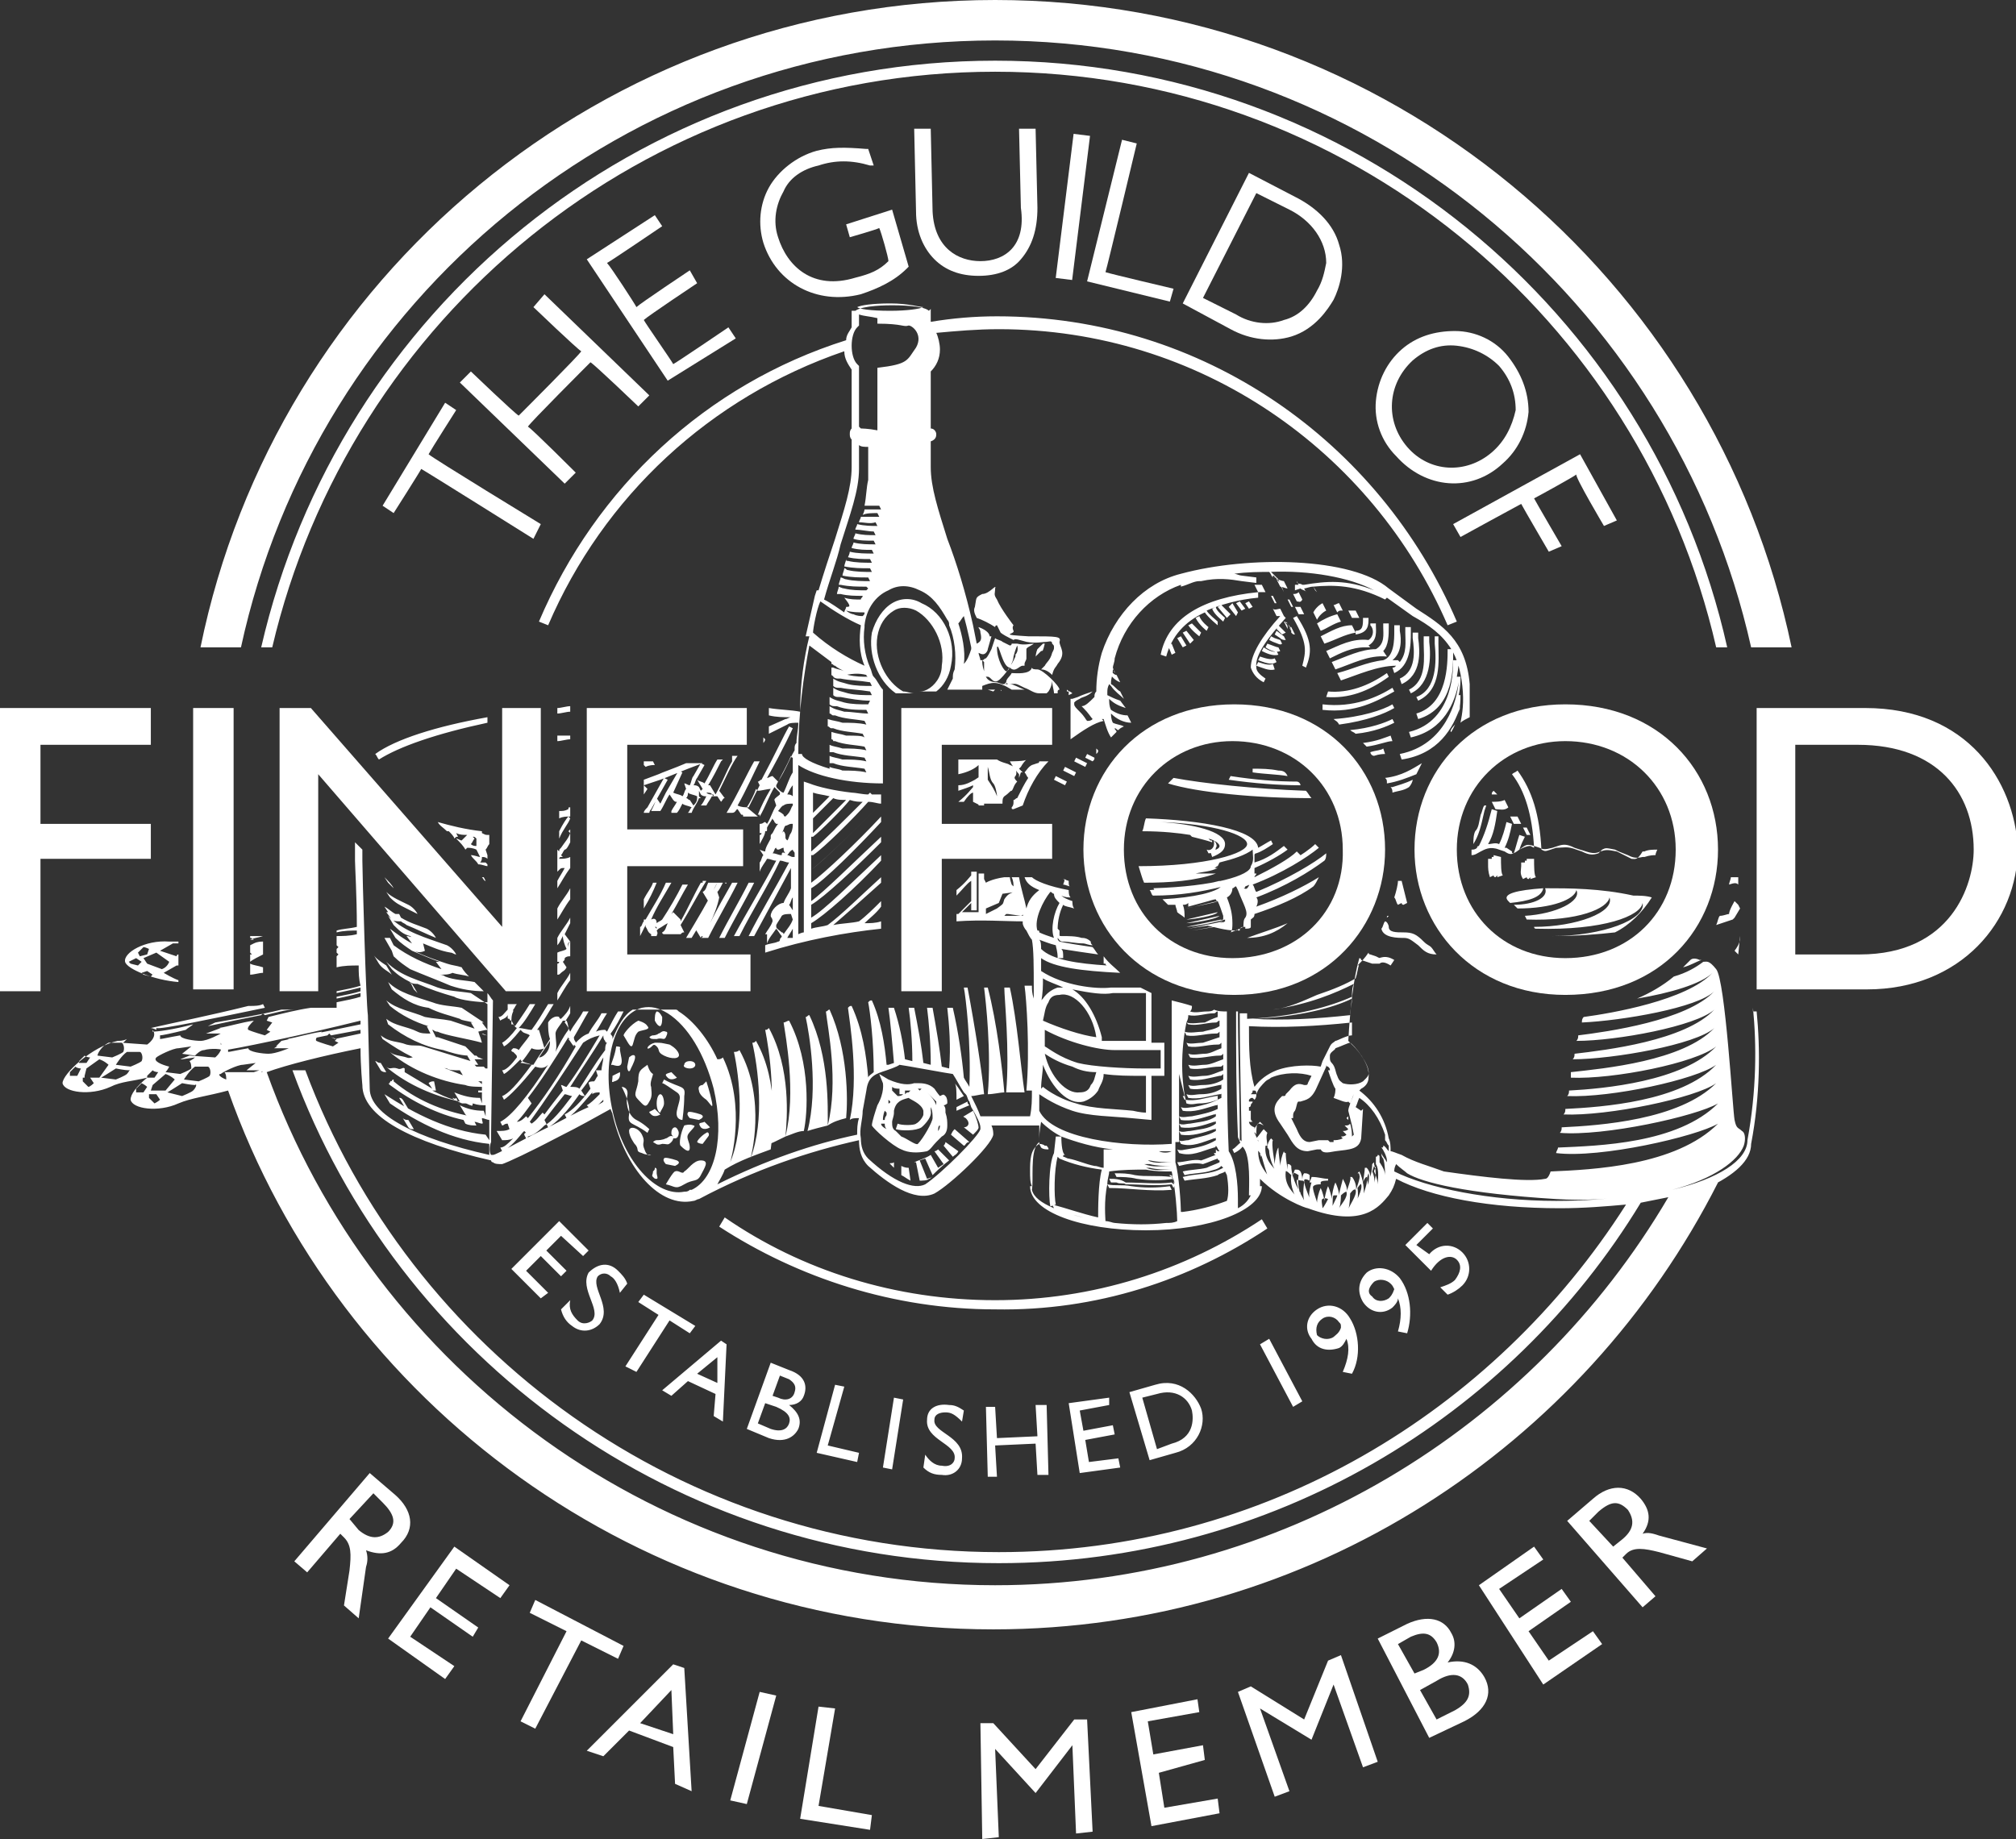 <?xml version="1.0" encoding="utf-8"?>
<!-- Generator: Adobe Illustrator 19.2.0, SVG Export Plug-In . SVG Version: 6.00 Build 0)  -->
<svg version="1.1" id="Layer_1" xmlns="http://www.w3.org/2000/svg" xmlns:xlink="http://www.w3.org/1999/xlink" x="0px" y="0px"
	 viewBox="0 0 109.6 100" style="enable-background:new 0 0 109.6 100;" xml:space="preserve">
<rect x="0" y="0" width="109.6" height="100" fill="#333333" stroke="none"/>
<style type="text/css">
	.st0{fill:#FFFFFF;}
</style>
<g>
	<g>
		<path class="st0" d="M20.1,80.1l1.4,1.2c0.9,0.8,1.1,1.8,0.3,2.6c-0.5,0.6-1.1,0.7-1.9,0.4c0.1,0.3,0.1,0.6,0,0.9L19.5,88
			l-0.8-0.7l0.3-1.9c0.1-0.9,0.1-1.4-0.3-1.8l-0.2-0.2l-1.8,2.1l-0.7-0.6L20.1,80.1z M19.5,83.2c0.6,0.5,1.1,0.5,1.6,0.1
			c0.5-0.5,0.3-1-0.3-1.6l-0.5-0.5L19,82.6L19.5,83.2z"/>
		<path class="st0" d="M24.7,84.1l3,2.1l-0.5,0.7l-2.4-1.6l-1.1,1.6l2.3,1.6L25.7,89l-2.3-1.6L22.3,89l2.4,1.6l-0.5,0.7l-3.1-2.2
			L24.7,84.1z"/>
		<path class="st0" d="M30.8,88.7l-2-1l0.3-0.7l4.8,2.5l-0.3,0.7l-2-1L29.1,94l-0.8-0.4L30.8,88.7z"/>
		<path class="st0" d="M36.6,90.5l0.6,0.2l0.4,6.7L36.7,97l-0.1-2l-2.4-0.9l-1.4,1.4l-0.9-0.3L36.6,90.5z M36.6,94.3l-0.1-2.4
			l-1.7,1.8L36.6,94.3z"/>
		<path class="st0" d="M41.3,92l0.9,0.2l-1.6,5.9l-0.9-0.2L41.3,92z"/>
		<path class="st0" d="M44.5,92.8l0.9,0.1l-0.9,5.3l2.9,0.5l-0.1,0.8l-3.8-0.6L44.5,92.8z"/>
		<path class="st0" d="M53.3,93.7H54l2.3,2.5l2.1-2.7h0.7l0.3,6.1l-0.9,0.1l-0.2-4.8l-2,2.6l-2.2-2.4l0.2,4.8l-0.9,0.1L53.3,93.7z"
			/>
		<path class="st0" d="M61.5,93.1l3.6-0.7l0.1,0.7l-2.8,0.5l0.3,1.8l2.7-0.5l0.1,0.8L63,96.4l0.3,1.9l2.9-0.5l0.1,0.8l-3.7,0.7
			L61.5,93.1z"/>
		<path class="st0" d="M67.3,92l0.7-0.3l2.9,1.8l1.3-3.2l0.7-0.3l2,5.8l-0.8,0.3l-1.6-4.5l-1.2,3l-2.8-1.7l1.6,4.5l-0.8,0.3L67.3,92
			z"/>
		<path class="st0" d="M74.9,89.1l1.6-0.8c1.1-0.5,2-0.3,2.4,0.5c0.3,0.5,0.2,1.1-0.2,1.6c0.9-0.2,1.6,0.1,2,0.8
			c0.5,0.9,0.1,1.8-1.1,2.4l-1.9,0.9L74.9,89.1z M77.4,90.8c0.8-0.4,1-0.9,0.7-1.5c-0.3-0.5-0.7-0.6-1.4-0.3l-0.7,0.4l0.9,1.6
			L77.4,90.8z M78.1,93.5l1-0.5c0.7-0.4,0.9-0.8,0.7-1.4c-0.3-0.6-0.9-0.7-1.7-0.2l-0.9,0.5L78.1,93.5z"/>
		<path class="st0" d="M80.4,86.2l3-2.1l0.5,0.7l-2.4,1.6l1.1,1.6l2.3-1.6l0.5,0.7l-2.3,1.6l1.1,1.6l2.4-1.6l0.5,0.7l-3.2,2.2
			L80.4,86.2z"/>
		<path class="st0" d="M85.2,82.7l1.4-1.2c0.9-0.8,1.9-0.8,2.6,0c0.5,0.6,0.6,1.2,0.1,1.9c0.3-0.1,0.6,0,0.9,0.1l2.6,0.7L92,84.9
			l-1.8-0.5c-0.8-0.2-1.4-0.3-1.8,0.1l-0.2,0.2l1.8,2.1l-0.7,0.6L85.2,82.7z M88.2,83.7c0.6-0.5,0.7-1,0.3-1.6
			c-0.5-0.5-0.9-0.5-1.6,0.1l-0.5,0.5l1.3,1.4L88.2,83.7z"/>
	</g>
	<g>
		<polygon class="st0" points="40.6,38.5 31.9,38.5 31.9,53.9 40.8,53.9 40.8,51.9 34.1,51.9 34.1,47.1 40.4,47.1 40.4,45.1 
			34.1,45.1 34.1,40.5 40.6,40.5 		"/>
		<polygon class="st0" points="57.2,38.5 49,38.5 49,53.9 51.2,53.9 51.2,46.7 57.2,46.7 57.2,44.8 51.2,44.8 51.2,40.5 57.2,40.5 
					"/>
		<polygon class="st0" points="29.4,53.9 29.4,38.5 27.3,38.5 27.3,50.4 16.9,38.5 15.2,38.5 15.2,53.9 17.3,53.9 17.3,42.1 
			27.5,53.9 		"/>
		<path class="st0" d="M85.1,38.3c-5,0-8.2,3.6-8.2,7.9c0,4.2,3.2,7.9,8.2,7.9c5.2,0,8.3-3.7,8.3-7.9C93.4,41.9,90.2,38.3,85.1,38.3
			z M85.1,52.1c-3.4,0-5.9-2.5-5.9-5.9c0-3.4,2.6-5.9,5.9-5.9c3.4,0,6,2.5,6,5.9C91.1,49.6,88.6,52.1,85.1,52.1z"/>
		<path class="st0" d="M75.3,46.2c0-4.3-3.2-7.9-8.2-7.9c-5,0-8.2,3.6-8.2,7.9c0,4.2,3.2,7.9,8.2,7.9C72.2,54.1,75.3,50.3,75.3,46.2
			z M67,52.1c-3.4,0-5.9-2.5-5.9-5.9c0-3.4,2.6-5.9,5.9-5.9c3.4,0,6,2.5,6,5.9C73.1,49.6,70.5,52.1,67,52.1z"/>
		<path class="st0" d="M101.4,38.5h-5.9v15.3h6c5.1,0,8.2-3.7,8.2-7.7C109.5,42.5,107,38.5,101.4,38.5z M101.1,51.9h-3.5V40.5h3.4
			c4.3,0,6.3,2.6,6.3,5.7C107.3,48.1,106.1,51.9,101.1,51.9z"/>
		<polygon class="st0" points="8.2,44.8 2.2,44.8 2.2,40.5 8.2,40.5 8.2,38.5 0,38.5 0,53.9 2.2,53.9 2.2,46.7 8.2,46.7 		"/>
		<rect x="10.5" y="38.5" class="st0" width="2.2" height="15.3"/>
	</g>
	<g>
		<path class="st0" d="M87.2,28.6l0.7-0.3l-2-3.6l-6.9,3.8l0.4,0.7c0,0,3.1-1.7,3.3-1.8c0.1,0.2,1.5,2.6,1.5,2.6l0.7-0.3
			c0,0-1.4-2.4-1.5-2.6c0.2-0.1,2.2-1.2,2.3-1.3C85.6,25.9,87.2,28.6,87.2,28.6z"/>
		<path class="st0" d="M40,18.4l-0.4-0.6c0,0-2.8,1.9-3,2c-0.1-0.2-1.5-2.2-1.6-2.4c0.2-0.2,2.9-2,2.9-2l-0.4-0.7c0,0-2.7,1.8-2.9,2
			c-0.1-0.2-1.4-2.2-1.6-2.4c0.2-0.1,3-2,3-2l-0.4-0.6l-3.7,2.4l4.4,6.6L40,18.4z"/>
		<path class="st0" d="M29.4,28.5c0,0-5.9-3.6-6.1-3.8c0.1-0.2,1.5-2.4,1.5-2.4l-0.6-0.4l-3.4,5.6l0.6,0.4c0,0,1.4-2.2,1.5-2.4
			c0.2,0.1,6.1,3.8,6.1,3.8L29.4,28.5z"/>
		<path class="st0" d="M44.5,9c0.9-0.3,1.8-0.3,2.8,0L47.5,9l-0.3-0.9h-0.1C45.9,8,45.2,8,44.4,8.2c-1.1,0.3-2.1,1.1-2.6,2
			c-0.5,0.9-0.6,2-0.3,3c0.7,2.2,2.9,3.4,5.3,2.8c0.9-0.3,1.8-0.7,2.5-1.4l0.1-0.1l-0.9-3.1L46,12.2l0.2,0.7c0,0,1.4-0.4,1.6-0.5
			c0.1,0.2,0.5,1.6,0.5,1.8c-0.5,0.5-1,0.7-1.8,0.9c-2.3,0.7-3.7-0.6-4.2-2.2c-0.3-0.9-0.1-1.8,0.3-2.5C42.9,9.7,43.6,9.2,44.5,9z"
			/>
		<path class="st0" d="M53.3,14.2c-1.2,0-2.5-0.7-2.6-2.7L50.6,7h-0.9l0.1,4.5c0,1.1,0.4,2,1,2.6c0.6,0.6,1.4,0.9,2.4,0.9
			s1.8-0.3,2.3-0.9c0.6-0.7,0.9-1.6,0.9-2.8l-0.1-4.3h-0.9l0.1,4.3C55.8,13.4,54.6,14.2,53.3,14.2z"/>
		<path class="st0" d="M82,19.4c-0.7-0.9-1.8-1.4-2.9-1.4s-2.1,0.3-2.9,1c-0.8,0.7-1.3,1.7-1.4,2.8s0.3,2.2,1.1,3
			c1.6,1.8,4.1,2,5.8,0.4c0.8-0.7,1.3-1.7,1.4-2.8C83.1,21.3,82.7,20.3,82,19.4z M81.1,24.6c-1.4,1.2-3.4,1.1-4.6-0.3
			c-1.2-1.4-1.1-3.4,0.3-4.7c0.7-0.6,1.5-0.9,2.4-0.8c0.9,0.1,1.7,0.5,2.3,1.1c0.6,0.7,0.9,1.5,0.9,2.4C82.2,23.2,81.8,24,81.1,24.6
			z"/>
		<path class="st0" d="M34.7,22.1l0.6-0.6l-5.7-5.5L29,16.7c0,0,2.4,2.3,2.6,2.4c-0.1,0.2-3.2,3.3-3.4,3.5c-0.2-0.1-2.6-2.4-2.6-2.4
			l-0.6,0.6l5.7,5.5l0.6-0.6c0,0-2.4-2.4-2.6-2.5c0.1-0.2,3.2-3.3,3.4-3.5C32.3,19.8,34.7,22.1,34.7,22.1z"/>
		<path class="st0" d="M70.4,10.7l-2.5-1.3l-3.6,7.1l2.6,1.4c1.1,0.6,2.3,0.7,3.3,0.4c1.3-0.4,2-1.5,2.3-2c0.3-0.6,0.7-1.8,0.3-3
			C72.5,12.2,71.6,11.3,70.4,10.7z M71.6,15.8c-0.4,0.8-1,1.4-1.8,1.6c-0.8,0.3-1.8,0.2-2.6-0.3c0,0-1.6-0.8-1.8-0.9
			c0.1-0.2,2.8-5.5,2.9-5.7c0.2,0.1,1.8,0.9,1.8,0.9c1.2,0.6,2,1.7,2,2.9C72,14.8,71.9,15.3,71.6,15.8z"/>
		<rect x="54.3" y="10.8" transform="matrix(0.123 -0.992 0.992 0.123 40.002 67.652)" class="st0" width="7.9" height="0.9"/>
		<path class="st0" d="M61,7.6l-1.9,7.7l4.5,1.1l0.2-0.7c0,0-3.4-0.8-3.7-0.9c0.1-0.3,1.7-7,1.7-7L61,7.6z"/>
	</g>
	<path class="st0" d="M35.5,41.4h-0.3c-0.1,0-0.1,0-0.2,0v0.2l0.1,0.1c0.2-0.1,0.4-0.1,0.5-0.1L35.5,41.4z M35.5,48
		c-0.1,0.3-0.3,0.5-0.5,0.9v0.5c0.3-0.5,0.5-0.9,0.7-1.4H35.5z M39.8,41.4c-0.3,0.5-0.5,1.1-0.9,1.8l-0.3-0.5h-0.1
		c0.3-0.5,0.5-0.9,0.7-1.3l0.1-0.1H39c-0.2,0.3-0.4,0.8-0.7,1.3c-0.1-0.1-0.3-0.1-0.4-0.2l0.3,0.5l-0.1,0.1l0,0l0,0V43l-0.1-0.2
		c-0.1-0.1-0.2-0.1-0.3-0.1c0.1-0.1,0.1-0.3,0.2-0.4l0.4-0.7l-0.2-0.1l-0.4,0.7c-0.1,0.1-0.1,0.3-0.2,0.5c-0.1,0-0.2-0.1-0.3-0.1
		l0.1,0.3c-0.1,0.1-0.1,0.3-0.2,0.4c-0.1-0.1-0.3-0.1-0.5-0.2l0.5-1.1l-0.2-0.1l-0.7,1.2c-0.1,0.2-0.2,0.4-0.3,0.6l-0.2-0.3
		c-0.1,0.3-0.2,0.5-0.3,0.7h0.5c0.2-0.3,0.3-0.6,0.5-0.9l0,0l0.2,0.3c0.1,0.1,0.1,0.1,0.2,0.1c-0.1,0.2-0.2,0.3-0.3,0.5l-0.1-0.1
		l0.1,0.1c0,0,0,0,0,0.1h0.3c0.1-0.1,0.2-0.3,0.3-0.5c0.1,0.1,0.3,0.1,0.5,0.2c-0.1,0.1-0.1,0.2-0.2,0.3h0.2
		c0.1-0.3,0.3-0.5,0.4-0.8h0.1l-0.1-0.1V43l0.1,0.2c0.1,0.1,0.2,0.1,0.3,0.1c-0.1,0.2-0.2,0.4-0.3,0.5h0.3c0.1-0.2,0.2-0.3,0.3-0.5
		H39l0.2,0.3c0.1-0.1,0.1-0.2,0.2-0.2L39.1,43c0.4-0.8,0.7-1.5,1-1.9h-0.3V41.4z M37.7,43.8l-0.2-0.3c-0.1,0-0.1-0.1-0.2-0.1
		c0.1-0.1,0.1-0.2,0.1-0.3c0.1,0.1,0.3,0.1,0.5,0.2C37.9,43.5,37.9,43.6,37.7,43.8z M38.4,43.1L38.4,43.1c0.1,0,0.3,0,0.3,0.1
		C38.6,43.2,38.5,43.2,38.4,43.1z M38.8,43.3l-0.1-0.1C38.8,43.2,38.8,43.2,38.8,43.3C38.9,43.3,38.8,43.3,38.8,43.3z M35,43.2
		l0.2-0.3L35,42.7V43.2z M81.2,43c-0.1,0.1-0.1,0.1-0.1,0.2c0.1,0,0.1,0,0.3,0L81.2,43z M38.5,51c0.5-1,1.1-2,1.6-3h-0.3
		c-0.4,0.7-0.8,1.4-1.2,2.2c0.2-0.4,0.4-0.9,0.5-1.4L39,48.5c0.1-0.1,0.2-0.3,0.3-0.5H39c-0.5,1-1.1,2-1.7,3h0.3
		c0.3-0.5,0.7-1.1,0.9-1.7c-0.2,0.4-0.4,0.9-0.7,1.2l0.3,0.5l0,0c0-0.1,0.1-0.1,0.1-0.1c0,0.1-0.1,0.1-0.1,0.1H38.5z M94.5,49.2
		L94.3,49c0,0-0.3,0.5-0.3,0.7c-0.1,0-0.3,0.1-0.5,0.1c-0.1,0.1-0.1,0.3-0.2,0.5l0.9-0.3l0.1-0.1l0.3-0.5L94.5,49.2L94.5,49.2z
		 M35.4,44l0.9-1.6l-0.2-0.1l-0.9,1.6C35.1,44,35,44.1,35,44.2h0.3C35.3,44.2,35.3,44.1,35.4,44z M35,42.7l0.9-0.3
		c0.3-0.1,1.2-0.5,2.3-0.9h-0.9c-0.7,0.3-1.3,0.5-1.5,0.6L35,42.4V42.7z M50.4,37.5c-0.2,0.1-0.3,0.1-0.5,0.1h1
		c0.4-0.3,0.7-0.8,0.8-1.4c0.3-1.4-0.4-2.9-1.6-3.4c-0.5-0.3-1.1-0.3-1.6,0c-0.5,0.3-0.9,0.9-1.1,1.6c-0.2,1.2,0.3,2.6,1.3,3.3h1
		c-0.2,0-0.4-0.1-0.6-0.1c-0.9-0.5-1.6-1.8-1.4-3c0.1-0.6,0.4-1.1,0.9-1.4c0.3-0.2,0.8-0.2,1.2,0c0.9,0.5,1.6,1.8,1.4,3
		C51.2,36.8,50.8,37.3,50.4,37.5z M53.7,37.5C53.7,37.5,53.7,37.6,53.7,37.5l0.3,0.1l0,0l0.1-0.1C53.9,37.5,53.8,37.5,53.7,37.5z
		 M52.2,47.6L52.2,47.6L52.2,47.6C52.1,47.7,52.1,47.7,52.2,47.6z M55.8,42.4L55.8,42.4L55.8,42.4L55.8,42.4z M54.4,37.5
		C54.4,37.6,54.4,37.6,54.4,37.5L54.4,37.5C54.5,37.6,54.4,37.6,54.4,37.5z M55.6,43.8c0.3-0.9,0.8-1.8,1.4-2.4h-0.5
		c0,0,0,0.1-0.1,0.1l-0.3,0.1c-0.2,0.1-0.3,0.3-0.4,0.4c0.1,0.1,0.1,0.2,0.2,0.3c-0.2,0.3-0.4,0.7-0.6,1.1c-0.1,0-0.1,0.1-0.2,0.1
		v0.1c0,0.1,0,0.2-0.1,0.3c0,0.1,0,0.1,0.1,0.1L55.6,43.8L55.6,43.8z M81.3,44c0.2,0,0.5,0.1,0.7-0.1l-0.2-0.4
		c-0.2,0.1-0.5,0.1-0.7,0.1L81.3,44z M44,55.2c-0.1,0-0.1,0.1-0.2,0.1c0.2,0.9,0.7,3.9,0.1,6.2c0.3-0.1,0.7-0.2,1.1-0.3
		C45,60.2,45.1,57.5,44,55.2z M46,60.8c0.1-1,0.1-3.7-0.9-5.9c-0.1,0-0.1,0.1-0.2,0.1c0.1,0.9,0.7,3.8,0.1,6.2
		C45.3,61,45.6,60.9,46,60.8z M94.5,51.9L94.5,51.9l0.1-1V51c0,0.1,0,0.3-0.3,0.7L94.5,51.9z M10.4,57.3
		C10.5,57.3,10.5,57.3,10.4,57.3L10.4,57.3L10.4,57.3z M42.9,55.5c-0.1,0-0.2,0.1-0.3,0.1c0.1,0.7,0.7,3.8,0.1,6.2
		c0.3-0.1,0.7-0.3,1-0.3C43.9,60.6,44.1,57.8,42.9,55.5z M41.6,56c0.2,1,0.7,4.1,0,6.3c0.3-0.1,0.7-0.3,1.1-0.5
		c0.1-1,0.3-3.7-0.9-5.9C41.7,56,41.7,56,41.6,56z M38.1,48c-0.4,0.7-0.7,1.4-1.1,2.1V50c0,0,0,0,0.1,0L37,50
		c-0.1-0.1-0.1-0.1-0.2-0.2l-0.1-0.1l0,0l-0.1-0.1l-0.1,0.1c0.3-0.5,0.6-1.1,0.9-1.6h-0.3c-0.3,0.6-0.7,1.3-1.1,1.9
		c-0.1,0.1-0.2,0.1-0.3,0.2c0-0.2-0.1-0.3-0.3-0.2c0.3-0.7,0.7-1.3,1.1-2h-0.3c-0.3,0.7-0.7,1.3-1.1,2h-0.1c0,0.1,0,0.1,0,0.1
		c-0.1,0.1-0.1,0.3-0.2,0.3v0.5c0.1-0.2,0.2-0.4,0.3-0.6l0,0c0,0.1,0,0.1,0,0.1l0,0c0.1,0.1,0.1,0.3,0.3,0.4v0.1h0.3
		c0-0.1,0.1-0.1,0-0.3l0.1-0.1c0.2-0.1,0.3-0.2,0.5-0.3c-0.1,0.2-0.1,0.4-0.3,0.5c0,0.1,0.1,0.1,0.1,0.1H37c0.1-0.1,0.1-0.1,0.2-0.1
		L37,50.3c0.5-0.8,0.9-1.6,1.4-2.4h-0.2V48z M35.7,50.5L35.7,50.5l-0.1-0.1C35.7,50.4,35.7,50.4,35.7,50.5
		C35.7,50.4,35.7,50.5,35.7,50.5L35.7,50.5z M14.3,51.2c-0.1,0-0.3,0-0.5,0.1l-0.2,0.1v0.4l0.1,0.1h-0.1v0.4
		c0.1-0.1,0.5-0.3,0.7-0.4V51.2z M21.3,51.7l0.1,0.3c0.3,0.3,0.6,0.5,0.9,0.7c0.7,0.3,1.5,0.6,2.2,0.9c0.6,0.2,1.2,0.3,1.8,0.3
		c-0.1-0.1-0.3-0.3-0.5-0.5c-0.5-0.1-1.1-0.1-1.6-0.3c-0.1-0.1-0.3-0.1-0.3-0.1c0.3,0,0.5,0,0.7-0.1l0,0c0.3,0.1,0.6,0.1,0.9,0.2
		c-0.1-0.1-0.3-0.3-0.4-0.5c-0.3-0.1-0.5-0.1-0.8-0.2c-0.6-0.2-1.2-0.4-1.8-0.7c0.2,0.1,0.4,0.1,0.6,0L23,51.3
		c0.5,0.2,0.9,0.4,1.5,0.5c0.1,0,0.2,0.1,0.3,0.1c-0.1-0.2-0.3-0.4-0.5-0.5c-1.1-0.4-2.3-0.7-3.2-1.6l0.3,0.5
		c0.3,0.3,0.5,0.5,0.9,0.6c0.1,0.1,0.2,0.1,0.3,0.1c-0.2,0-0.3-0.1-0.5-0.1l0.3,0.4c-0.4-0.2-0.8-0.5-1.2-0.8l0.3,0.5
		c0.3,0.3,0.6,0.5,0.9,0.7c0.5,0.2,0.9,0.4,1.5,0.6c-0.1,0-0.1,0-0.2,0l0.3,0.4c-0.9-0.3-1.8-0.7-2.6-1.3L21.2,51h-0.3L21.3,51.7
		L21.3,51.7z M14.3,50.9c-0.1,0-0.3,0-0.4,0c-0.1,0-0.2,0-0.3,0V51c0.1,0,0.2,0.1,0.2,0.1h-0.2l0,0C13.8,51,14,51,14.3,50.9
		L14.3,50.9z M54.1,3.9c19.1,0,35.1,13.4,39.2,31.3h0.6C89.8,16.9,73.5,3.3,54.1,3.3S18.4,16.9,14.2,35.2h0.6
		C19,17.3,35,3.9,54.1,3.9z M21.2,48.8c0.3,0.3,0.5,0.4,0.9,0.6c0.2,0.1,0.4,0.2,0.6,0.3c-0.1-0.2-0.3-0.4-0.5-0.5
		c-0.4-0.2-0.9-0.4-1.2-0.7L21.2,48.8z M21.3,50c0.1,0.1,0.3,0.1,0.5,0.1c0.1,0.1,0.2,0.1,0.3,0.2c0.5,0.2,1.1,0.5,1.6,0.7
		c-0.1-0.2-0.3-0.4-0.5-0.5c-0.5-0.2-0.9-0.3-1.4-0.6l-0.1-0.2c-0.1,0-0.1,0-0.2,0c-0.2-0.1-0.4-0.3-0.6-0.4l0.2,0.3
		c-0.1,0-0.1,0-0.1,0L21.3,50z M20.9,47.7l0.2,0.3c0.1,0.1,0.2,0.2,0.3,0.3C21.3,48.1,21.1,47.9,20.9,47.7z M13.6,53
		c0.2,0,0.5-0.1,0.7-0.1v-0.3c-0.3-0.1-0.5-0.1-0.7-0.2V53z M75.8,48.8c0.1,0.1,0.1,0.3,0.2,0.4l0.2-0.1c0,0.1,0.1,0.1,0.1,0.1
		l0.2-0.1c-0.1-0.4-0.2-0.8-0.3-1.2H76C76,48.1,75.9,48.5,75.8,48.8z M76.8,42.4c-0.4,0.2-0.8,0.3-1.1,0.4c-0.1,0-0.1,0-0.1,0
		c0.1,0.1,0.1,0.2,0.1,0.3l0,0c0.3-0.1,0.6-0.1,0.9-0.3C76.7,42.7,76.8,42.5,76.8,42.4z M77.3,41.5c-0.5,0.3-1.1,0.7-2,0.8
		c0.1,0.1,0.1,0.1,0.1,0.3c0.6-0.1,1.1-0.3,1.6-0.5C77.1,41.9,77.2,41.7,77.3,41.5z M79.1,39.4c0.3-0.7,0.3-1.3,0.3-1.6h-0.1
		c0.1-0.4,0.1-0.8,0.1-1h-0.2c0.1-0.5,0.1-0.8,0.1-0.9h-0.3c0,0.3,0.1,3.3-2.4,3.9l0.1,0.3c1.8-0.4,2.4-1.9,2.6-3
		c-0.1,1-0.7,3.4-3.2,3.9l0.1,0.3c2-0.3,2.8-1.7,3.2-2.9c-0.1,0.4-0.2,0.9-0.5,1.4C78.8,39.8,78.9,39.6,79.1,39.4z M76.1,44.8
		C76.1,44.8,76.1,44.7,76.1,44.8L76.1,44.8C76.1,44.7,76.1,44.7,76.1,44.8L76.1,44.8z M76.1,47.6L76.1,47.6L76.1,47.6L76.1,47.6z
		 M31,44.5l-0.1-0.1c-0.1,0.1-0.3,0.4-0.5,0.8v0.4C30.6,45.1,30.9,44.8,31,44.5L31,44.5z M20.4,57.7l0.3,0.5
		c0.1,0.1,0.2,0.1,0.3,0.1l-0.3-0.5C20.5,57.8,20.5,57.7,20.4,57.7z M30.3,54.4c0.2-0.3,0.4-0.7,0.7-1.1v-0.4
		c-0.2,0.4-0.5,0.7-0.7,1.1V54.4z M67.4,61.6c0-2.2-0.1-4.5-0.1-6.6c-0.1,0-0.1,0-0.1,0c0,2.3,0,4.5,0.1,6.8c0,0.1,0.1,0.2,0.1,0.3
		l0,0l0,0c0.1,0.1,0.1,0.1,0.1,0.1l0.1,0.1c0-0.1-0.1-0.1-0.1-0.2l0,0c0-0.1-0.1-0.1-0.1-0.1C67.4,61.9,67.4,61.7,67.4,61.6z
		 M39.4,48L39.4,48c0.1,0.1,0.1,0,0.1,0H39.4z M31,48.3c-0.2,0.4-0.5,0.7-0.7,1.1V50c0.2-0.3,0.4-0.7,0.7-1.1V48.3z M41,48h-0.3
		c-0.5,1-1.1,2-1.6,3h0.3C39.9,50,40.5,49,41,48z M41.5,40.4c0.1-0.1,0.1-0.2,0.1-0.2l-0.1-0.1V40.4z M31,49.9
		c-0.2,0.4-0.5,0.7-0.7,1.1v0.4c0.1-0.1,0.2-0.3,0.3-0.5c0,0.2,0.1,0.5,0.2,0.7c-0.1,0.1-0.3,0.1-0.5,0.2v0.5c0,0,0,0,0.1,0
		c0,0,0,0.1-0.1,0.1v0.6c0.1,0,0.1,0,0.2-0.1c0.1-0.1,0.2-0.1,0.3-0.3l-0.2-0.3c0.1-0.1,0.1-0.1,0.1-0.2c0.1-0.1,0.2-0.1,0.3-0.1
		v-0.8c-0.1,0.1-0.1,0.1-0.1,0.3c0-0.1-0.1-0.2,0.1-0.3l-0.3-0.4c0.1-0.2,0.2-0.4,0.3-0.6L31,49.9L31,49.9z M31,38.4
		c-0.2,0-0.5,0.1-0.7,0.1v0.3c0.2,0,0.5-0.1,0.7-0.1V38.4z M25.1,54.8c-0.5-0.1-1.1-0.1-1.6-0.3c-0.9-0.3-1.8-0.5-2.4-1.1l0.2,0.4
		c0.6,0.5,1.2,0.9,2,1c0.6,0.3,1.1,0.4,1.7,0.6c0.1,0.1,0.4,0.1,0.7,0.2h-0.1l0.3,0.5c0.2,0,0.4-0.1,0.6-0.1l-0.3-0.4h0.1L25.1,54.8
		z M39,48h-0.5c-0.1,0.2-0.1,0.4-0.3,0.5l0.3,0.5C38.7,48.7,38.8,48.3,39,48z M20.3,51.9l0.3,0.5c0.2,0.3,0.5,0.4,0.7,0.6l-0.3-0.5
		C20.7,52.3,20.4,52.1,20.3,51.9z M31,43.9c-0.1,0-0.1,0-0.1,0.1c-0.2,0.1-0.3,0.1-0.5,0.1v0.4c0.2-0.1,0.4-0.1,0.6-0.1H31V43.9z
		 M54.1,2.2c20.1,0,36.9,14.2,41.1,33h2.2C93.2,15.1,75.4,0,54.1,0S15,15.1,10.9,35.2h2.2C17.2,16.3,34,2.2,54.1,2.2z M31,40L31,40
		c-0.2,0-0.5,0-0.7,0v0.3c0.2,0,0.5-0.1,0.7-0.1V40z M31,45.8v-0.7c-0.1,0.1-0.1,0.1-0.1,0.1l0.1,0.1c-0.1,0.3-0.3,0.5-0.5,0.8
		c-0.1,0.1-0.1,0.1-0.1,0.2l-0.1-0.1v1.2c0.1-0.1,0.1-0.1,0.1-0.1c0.1-0.1,0.1-0.1,0.3-0.1c-0.1,0.2-0.3,0.5-0.4,0.7v0.4
		c0.2-0.3,0.4-0.7,0.7-1.1v-0.6c-0.2,0.1-0.4,0.1-0.6,0.1c0,0,0-0.1,0.1-0.1c0.1,0,0.1,0,0.1,0l-0.1-0.1c0.1-0.1,0.1-0.2,0.2-0.3
		C30.8,46.2,30.9,46,31,45.8z M21.9,59.8c-0.1-0.1-0.1-0.1-0.2-0.1l0.3,0.5c0.1,0.1,0.1,0.1,0.2,0.1L21.9,59.8z M54.6,59.4
		c-0.1-1.2-0.4-3.8-0.9-5.7c-0.1,0-0.1,0-0.2,0c0.1,0.8,0.4,3.5,0.2,5.8C54,59.5,54.4,59.4,54.6,59.4z M42,50.1
		C42.1,50.2,42.1,50.2,42,50.1C42.1,50.2,42.1,50.2,42,50.1C42.1,50.2,42.1,50.2,42,50.1z M75.5,49.8C75.5,49.8,75.5,49.8,75.5,49.8
		c-0.1,0-0.1,0-0.1,0.1L75.5,49.8z M66,45.9c0,0.2-0.2,0.4-0.4,0.3l0.1,0.2c0.2,0,0.4-0.1,0.4-0.3c0.1-0.1,0-0.3-0.1-0.4
		C66,45.8,66,45.8,66,45.9L66,45.9L66,45.9z M55.7,59.4c-0.2-1.3-0.4-3.9-0.8-5.7h-0.3c0,0.6,0.3,3.4,0.1,5.7
		C55.1,59.4,55.4,59.4,55.7,59.4z M66,45.9L66,45.9C66,45.8,66,45.8,66,45.9C66,45.8,66,45.8,66,45.9z M91.9,52.2
		c-0.1,0.1-0.3,0.3-0.4,0.4c0.4-0.1,0.7-0.3,1-0.4c-0.1,0-0.1,0-0.1,0C92.2,52.1,92,52.1,91.9,52.2z M67.6,48.3
		c0.1,0,0.1-0.1,0.1-0.1c1.3-0.5,2.5-1.1,3-1.7l-0.2-0.2c-0.4,0.4-1.3,0.9-2.3,1.4c0-0.1,0.1-0.1,0.1-0.2h-0.1c0-0.1,0-0.2,0-0.3
		c0.7-0.3,1.4-0.7,1.8-1L69.8,46c-0.4,0.3-0.9,0.7-1.6,0.9c0-0.1,0-0.3,0-0.4l0,0c0-0.1,0.1-0.1,0.1-0.1c0.3-0.1,0.6-0.3,0.9-0.5
		l-0.1-0.2c-0.2,0.1-0.5,0.3-0.7,0.4c-0.1-1-3.1-1.5-6.1-1.6c-0.1,0.2-0.1,0.5-0.2,0.7c1.1,0,2,0.1,2.6,0.2l0.1,0.1
		c0.4,0.1,0.8,0.2,1.1,0.3c0-0.1,0-0.1-0.1-0.1l-0.1-0.1c0.4,0.1,0.6,0.3,0.6,0.4c0,0.1-0.1,0.2-0.5,0.3l0.1,0.3
		c0.5-0.2,0.7-0.4,0.7-0.7c0-0.7-1.8-1.1-3.5-1.2c2.9,0.1,4.7,0.7,4.7,1.2c0,0.5-2.2,1.2-5.9,1.2c0.1,0.3,0.2,0.7,0.3,0.9
		c1.4,0,2.8-0.1,3.9-0.5H65c0.4-0.1,0.8-0.1,1.2-0.3H66c0.1,0,0.1-0.1,0.2-0.1l0.1-0.2c0.8-0.2,1.4-0.4,1.8-0.7
		c0,0.3,0.1,0.6-0.1,0.9l0,0c0,0.5-2,1.1-5.3,1.2c0.1,0.1,0.1,0.3,0.2,0.3c1.3-0.1,2.5-0.1,3.5-0.4c-0.3,0.3-1.4,0.6-3.2,0.7
		c0.1,0.1,0.2,0.2,0.3,0.3c0.1,0,0.3,0,0.4,0c0,0.1,0.1,0.3,0.1,0.4c0.1,0.1,0.3,0.2,0.4,0.3c0-0.2,0-0.5-0.1-0.7
		c0.1,0,0.2,0,0.3-0.1v0.2l1.1-0.3c0,0,0.3-0.1,0.4-0.1c0,0,0,0.1,0.1,0.1l-1.7,0.4c0.3-0.1,1.6-0.3,1.7-0.4
		c0.1,0.2,0.2,0.5,0.3,0.8c0,0.1,0,0.1,0,0.2l-1.4,0.3h0.1c0.5-0.1,1.1-0.2,1.4-0.3c0,0.1,0,0.1,0,0.1c-0.1,0.1-0.6,0.1-1.1,0.2
		c0.5,0.1,1.1,0.3,1.7,0.3l0,0c0.1,0,0.1-0.1,0.1-0.1s0,0,0,0.1c0,0,0,0,0.1,0v-0.1c0.1-0.1,0.1-0.1,0.3-0.1c0,0.1,0,0.1,0,0.1
		c0.1,0,0.3,0,0.3-0.1c0-0.1,0-0.3,0-0.4c0.1-0.1,0.2-0.1,0.2-0.3c1.2-0.4,2.4-0.9,3.2-1.5c0.1-0.1,0.2-0.3,0.3-0.5
		c-0.8,0.5-2,1.1-3.4,1.6c0.1-0.2,0.1-0.4,0-0.5c1.6-0.6,2.9-1.4,3.7-2c0.1-0.1,0.1-0.3,0.1-0.4c-0.6,0.5-2.1,1.4-3.8,2.1
		c-0.1-0.1-0.1-0.3-0.2-0.4c1.6-0.6,3-1.5,3.6-2l-0.2-0.2c-0.5,0.5-2,1.4-3.5,2C67.8,48.5,67.7,48.3,67.6,48.3z M67.5,48.3
		L67.5,48.3L67.5,48.3C67.4,48.3,67.4,48.3,67.5,48.3z M67.7,49.9c-0.1,0.1-0.1,0.3-0.1,0.5c-0.2,0.1-0.4,0.2-0.7,0.3
		c0.1-0.1,0.1-0.3,0.1-0.5c0-0.5-0.1-0.9-0.3-1.4c0.2-0.1,0.3-0.3,0.3-0.5c0.1,0,0.1-0.1,0.2-0.1l0.1,0.2
		C67.6,49.2,67.9,49.6,67.7,49.9z M22.2,60.9c-0.1,0-0.2,0-0.3-0.1l0.3,0.5c0.1,0.1,0.1,0.1,0.3,0.1L22.2,60.9z M83.2,45.4L83,45
		h-0.2l0.2,0.4H83.2z M95.3,54.8c0.2,2,0.2,4.5-0.3,7.2c0,1.1-1.6,2.1-4.1,2.7c2.3-0.6,3.6-1.6,3.9-2.4c0.1-0.3,0.1-0.7-0.1-0.8
		c-0.2-0.2-0.3-0.1-0.4-0.6c-0.1-0.5-0.5-7.6-1-8.2c-0.4-0.5-0.5-0.4-0.7-0.4c-0.4,0.3-0.9,0.6-1.6,0.8c-0.6,0.5-1.3,0.9-2,1.2
		c1.8-0.3,3.5-0.8,4.1-1.4c-1.4,1.5-5.5,2.2-7,2.4C86,55.4,86,55.5,86,55.6c2.2-0.1,6.3-0.8,7.2-1.7c-1.5,1.6-5.8,2.2-7.4,2.4
		c0,0.1,0,0.2-0.1,0.3c2.2,0,6.5-0.8,7.5-1.7c-1.6,1.7-5.9,2.2-7.6,2.4c0,0.1,0,0.2-0.1,0.3c2.2,0,6.7-0.8,7.7-1.7
		c-1.7,1.8-6,2.2-7.8,2.4c0,0.1,0,0.2,0,0.3c2.3,0.1,6.8-0.8,7.9-1.7c-1.8,1.9-6.1,2.3-8,2.4c0,0.1,0,0.2-0.1,0.3
		c2.4,0.1,7-0.9,8.1-1.7c-1.9,2-6.2,2.3-8.2,2.4c0,0.1,0,0.2-0.1,0.3c2.4,0.1,7.2-0.9,8.3-1.7c-2,2-6.3,2.3-8.4,2.4
		c0,0.1,0,0.2-0.1,0.3c2.4,0.2,7.4-0.9,8.6-1.6c-2.2,2.2-6.5,2.3-8.7,2.4c0,0.1-0.1,0.2-0.1,0.3c2.4,0.3,7.6-0.9,8.8-1.6
		c-2.3,2.3-6.8,2.5-9.1,2.6c-0.1,0.3-0.2,0.4-0.3,0.4c-1,0.2-3.4-0.1-5.5-0.4c-0.8-0.3-1.6-0.5-2.3-0.9c-0.3-0.1-0.5-0.2-0.6-0.2
		c0-0.2,0-0.5-0.1-0.7c-0.2-1.1-0.8-2-1.6-2.6l0.1-0.1c0.2-0.1,0.4-0.3,0.4-0.6c0.1-0.7-0.6-1.5-0.8-1.7c-0.1-0.1-0.2-0.2-0.3-0.3
		c0.1-1.8,0.3-3.5,0.6-4.5c0.1,0,0.1,0.1,0.1,0.1l0.3,0.1l0.3,0.1h0.4c0.1-0.1,0.3-0.1,0.6,0.1l0.2-0.3c-0.5-0.3-0.7-0.1-0.9-0.1H75
		l-0.2-0.1l-0.3-0.1c-0.1,0-0.1-0.1-0.1-0.1c-0.2,0.3-0.4,0.5-0.6,0.7c0.1,0,0.1-0.1,0.1-0.1c-0.1,0.3-0.1,0.5-0.2,0.8
		c-0.5,0.3-1.2,0.6-2.1,0.9c-0.7,0.3-1.5,0.7-2.4,0.8c2-0.3,3.4-0.9,4.4-1.4c-0.1,0.2-0.1,0.5-0.1,0.7c-1.1,0.5-3.1,1.1-5.7,1.2
		c0-0.1,0-0.2,0-0.3c-0.1,0-0.3,0-0.4,0c0,2.8,0.1,6.1,0.1,7.1v0.1l0.1,0.1c0.4,0.5,0.3,2.1,0.3,2.6h0.1c-0.1,0.2-0.3,0.5-0.7,0.7
		c0-0.1,0-0.3,0-0.5c0-0.8-0.1-2-0.5-2.6c-0.1-2.2-0.1-5.2-0.1-7.6c-0.2,0-0.5,0-0.7-0.1c-0.1,0.1-0.3,0.1-0.4,0.1
		c-0.3,0-0.6,0.1-0.9,0c0.1-0.1,0.1-0.2,0.1-0.3c-0.3-0.1-0.7-0.2-1.1-0.3v7.8c-2.6,0.2-6.5-0.3-7.2-1.8c0-0.3,0-0.6,0-0.9
		c0.3,0.2,0.9,0.6,1.8,0.9c0.9,0.3,2.2,0.3,3.2,0.4l1.1,0.1v-0.2v-2.2h0.7v-0.2v-1.6h-0.7V54c-0.2-0.1-0.4-0.2-0.6-0.3h-1.6
		c-0.8,0.1-2.6-0.1-3.8-0.9l0,0c0-0.3,0-0.5,0-0.7c0.7,0.5,2.2,0.7,4.3,0.8c-0.3-0.3-0.6-0.5-0.9-0.9c0,0.2,0,0.4,0,0.4h0.1
		c0,0,0,0.1,0.1,0.1c-1.6-0.1-3-0.3-3.6-0.9c0-0.2,0-0.4-0.1-0.5c0.3,0.1,0.5,0.2,0.9,0.3c0,0.1,0.1,0.3,0.1,0.7h0.3
		c0-0.3,0-0.4-0.1-0.5c0.6,0.1,1.3,0.2,2,0.3c-0.1-0.1-0.2-0.3-0.3-0.4c-0.7-0.1-1.3-0.2-1.8-0.3l0,0c-0.1-0.1-0.1-0.1-0.1-0.2
		c0.1,0.1,0.1,0.2,0.3,0.2c0.3,0,0.7,0.1,1.1,0.1c0.1,0,0.3,0.1,0.5,0.1c-0.1-0.1-0.1-0.1-0.1-0.2C59.1,51,58.9,51,58.8,51
		c-0.3-0.1-0.7-0.1-1.1-0.1c-0.1,0-0.1,0-0.1-0.1v-0.2l-0.1-0.1c0-0.4,0.1-0.9,0.3-1.3c0.1,0.1,0.3,0.1,0.6,0.2
		c-0.1-0.1-0.1-0.3-0.1-0.4c-0.3-0.1-0.5-0.2-0.6-0.3c0.2,0.1,0.4,0.1,0.5,0.1c-0.1-0.1-0.1-0.3-0.1-0.4c-1.1-0.2-1.8-0.5-2-0.7
		h-0.4c0.1,0.3,0.3,0.5,0.8,0.7c-0.4,0.3-0.6,0.6-0.7,1c-0.1-0.5-0.3-1.1-0.4-1.7H55c0.1,0.2,0.1,0.4,0.1,0.5l-0.1-0.1
		c0,0-0.1-0.3-0.1-0.4c-0.1,0-0.3,0-0.3,0c-0.7,0.1-1,0.3-1,0.3l-0.1-0.2v-0.3l0,0l0,0l0,0h-0.3v2.1c-0.3,0-0.5,0-0.9,0
		c0.2-0.2,0.3-0.3,0.5-0.5c0,0.3,0,0.4,0,0.4h0.3v-2.1h-0.3v0.2c-0.1,0.1-0.3,0.4-0.8,0.8v0.3c0.3-0.3,0.6-0.7,0.8-0.8V49
		c-0.1,0.1-0.3,0.3-0.7,0.7h-0.1v0.4c1.4-0.1,2.6,0,3.6,0l0,0v0.1c0,0.1,0.1,0.3,0.2,0.4c0.1,0.2,0.2,0.4,0.3,0.5
		c0.1,0.5,0.1,1.5,0.1,2.6c0,0.2,0,0.4,0,0.6c-0.1-0.3-0.1-0.5-0.1-0.7c-0.1,0-0.3,0-0.4,0c0.1,0.7,0.3,3.5,0.1,5.7
		c0.1,0,0.2,0,0.3,0c0,0.5,0,0.9-0.1,1.4c-0.9,0-1.8,0-2.7,0c-0.1-0.3-0.3-0.7-0.5-1.1c0.2,0,0.5-0.1,0.7-0.1
		c-0.1-1.1-0.5-3.7-0.9-5.8c-0.1,0-0.1,0-0.2,0c0.1,0.5,0.4,3,0.3,5.4c-0.1-0.2-0.2-0.3-0.3-0.5c-0.1-1.1-0.3-2.5-0.6-3.8h-0.3
		c0.1,0.9,0.2,2.1,0.1,3.3l-0.4-0.1c-0.1-0.9-0.3-2.1-0.5-3.2h-0.3c0.1,0.8,0.2,1.9,0.2,3.1l-0.4-0.1c-0.1-0.9-0.3-2-0.5-3h-0.3
		c0.1,0.7,0.2,1.8,0.2,2.9l-0.4-0.1c-0.1-0.9-0.3-1.9-0.6-2.8h-0.3c0.1,0.7,0.2,1.8,0.3,3l-0.3,0.1c-0.1,0-0.1,0-0.1,0
		c-0.1-1.1-0.3-2.4-0.8-3.5c-0.1,0-0.1,0-0.2,0.1c0.1,0.5,0.3,2.1,0.3,3.8c-0.1,0.1-0.3,0.2-0.3,0.3c-0.1-1.2-0.3-2.6-0.9-3.9
		c-0.1,0-0.1,0-0.2,0.1c0.1,0.8,0.6,3.8,0.1,6.1c0.1-0.1,0.3-0.1,0.5-0.1c-0.1,0.3-0.1,0.6-0.1,0.9c-2.4,0.5-5,1.4-7.6,2.7
		c0.1-0.2,0.3-0.5,0.4-0.8c0.8-0.5,1.7-0.8,2.5-1.1c0.1-0.8,0.5-3.6-0.8-5.9c-0.1,0.1-0.1,0.1-0.2,0.1c0.3,1.3,0.7,4.2-0.1,6.3
		c0,0,0.9-3.2-0.6-5.9c-0.1,0.1-0.2,0.1-0.3,0.1c0.3,1.4,0.6,4.1-0.2,6c0,0,0.9-3-0.4-5.7c-0.1,0.1-0.2,0.1-0.3,0.1
		c-0.5-1.1-1.3-2.1-2.1-2.6c-0.1-0.1-0.1-0.1-0.2-0.1h-2.2l0,0l0,0h-0.1l0,0c-0.5,0.3-0.8,0.9-1.1,1.6v-0.1l0,0l0,0
		c0-0.1-0.1-0.1-0.1-0.2c0.3-0.4,0.5-0.8,0.7-1.2h-0.3c-0.2,0.3-0.4,0.7-0.6,1.1c-0.1-0.1-0.1-0.1-0.1-0.1c-0.1,0-0.3,0-0.5,0.1
		c0.2-0.3,0.4-0.7,0.6-1h-0.3c-0.2,0.4-0.5,0.7-0.7,1.1c-0.3,0.1-0.5,0.3-0.7,0.5c0-0.1-0.1-0.1-0.1-0.3c0.3-0.5,0.5-0.9,0.8-1.4
		h-0.3c-0.2,0.4-0.5,0.7-0.7,1.1c-0.1-0.2-0.2-0.4-0.3-0.5c0.1-0.2,0.2-0.3,0.3-0.5l0,0v-0.4c-0.1,0.3-0.3,0.5-0.5,0.7
		c-0.1,0-0.1-0.1-0.1-0.1c-0.2-0.1-0.5,0.1-0.6,0.3c0,0.3,0,0.6,0.1,0.9c-0.3,0.5-0.6,0.9-0.9,1.4c-0.2,0-0.5-0.1-0.7-0.1
		c0.2-0.2,0.4-0.5,0.6-0.8c0.2,0.1,0.5,0.1,0.7,0L29.3,56c0,0,0,0-0.1,0c0.3-0.4,0.6-0.9,0.9-1.4h-0.3c-0.3,0.5-0.6,1-0.9,1.4
		c-0.2,0-0.5-0.1-0.7-0.1c0.3-0.3,0.6-0.8,0.9-1.3h-0.3c-0.3,0.5-0.6,0.9-0.8,1.2c-0.1-0.1-0.1-0.1-0.2-0.1c0-0.3,0-0.5,0.1-0.7
		v-0.1c0.1-0.1,0.1-0.2,0.2-0.3h-0.5c0,0.1,0,0.2,0,0.3c-0.2,0.2-0.3,0.4-0.5,0.4l0.1,0.2c0.1-0.1,0.3-0.1,0.4-0.3
		c0,0.1,0,0.1,0,0.1c0,0.1,0,0.1,0.1,0.1l0,0c0,0,0,0.1,0.1,0.1c0.1,0.1,0.1,0.3,0.3,0.4c-0.3,0.4-0.6,0.7-0.8,0.8l0.1,0.2
		c0.2-0.1,0.5-0.4,0.9-0.9c0.1,0.1,0.1,0.1,0.1,0.1c0.1,0.1,0.3,0.1,0.4,0.2c-0.2,0.3-0.4,0.5-0.6,0.8c-0.1-0.1-0.2-0.1-0.3-0.1
		l-0.1,0.1c0,0,0,0.1,0.1,0.1l0,0l0.1,0.1c0.1,0.1,0.1,0.1,0.1,0.2c-0.3,0.4-0.6,0.7-0.8,0.7l0.1,0.2c0.2-0.1,0.5-0.4,0.9-0.8
		c0,0,0,0.1,0.1,0.1c0.1,0.1,0.3,0.1,0.5,0.2c-0.8,1.1-1.3,1.6-1.6,1.7l0.1,0.2c0.3-0.2,0.9-0.8,1.7-1.8c0.3,0.1,0.5,0.1,0.7-0.1
		c-1.1,1.7-2,2.8-2.6,3.1l0.1,0.2c0.1,0,0.1-0.1,0.3-0.1l0.1,0.3c-0.2,0.1-0.4,0.1-0.7,0.1l0.3,0.5c0.2,0,0.4,0,0.6-0.1
		c-0.3,0.3-0.5,0.5-0.7,0.5l0.1,0.2c0.3-0.1,0.7-0.5,1.1-1l0.1-0.1l0.1,0.1c-0.1,0-0.1,0.1-0.1,0.1l0.1,0.2c0.1,0,0.1-0.1,0.1-0.1
		l0,0c0.4-0.1,0.7-0.4,1-0.7l0.1,0.2c0.4-0.2,1-0.8,1.7-1.8c0.1,0.1,0.2,0.1,0.3,0.1l-0.2-0.3c0.4-0.5,0.8-1.1,1.2-1.8
		c0,0.2-0.1,0.5-0.1,0.7h-0.3l0.1,0.3c-0.1,0.1-0.1,0.2-0.2,0.3c-0.1,0-0.3,0-0.3,0.1l0.1,0.3c-0.5,0.7-1,1.2-1.4,1.4l0.1,0.2
		c0.3-0.1,0.8-0.7,1.4-1.4v0.1c0.1-0.1,0.3-0.1,0.4-0.1c0,0.1,0,0.1,0,0.1c-0.3,0.3-0.5,0.5-0.7,0.6l0.1,0.1c-0.7,0.3-1.4,0.7-2,1
		c-1.5,0.7-3,1.6-3.2,1.6c-0.1,0-0.1,0-0.1,0c-0.1-0.1-0.1-0.5,0-0.7v-0.5l0.1-7.2c-0.1-0.1-0.2-0.3-0.3-0.4v0.6l-0.9-0.6
		c-0.6-0.1-1.2-0.1-1.8-0.3c-1-0.4-2-0.6-2.8-1.4l0.3,0.4c0.3,0.3,0.6,0.5,1,0.7l0.2,0.4c0.1,0.1,0.1,0.1,0.2,0.2l-0.3-0.5
		c-0.1,0-0.1,0-0.1-0.1c0.1,0.1,0.3,0.1,0.4,0.1c0.7,0.3,1.3,0.5,2,0.7c0.3,0.2,1.4,0.3,1.8,0.3v1.8c-0.1,0-0.2-0.1-0.3-0.1
		c0.1,0.1,0.3,0.1,0.3,0.1v1.8h-0.1l-0.1-0.1c-0.1,0-0.3,0-0.4,0l0,0l0,0c-0.1,0-0.3-0.1-0.5-0.1c0.1,0,0.3,0.1,0.5,0.1
		c-0.1-0.1-0.1-0.1-0.3-0.3L23,56.9c-0.3-0.1-0.5,0-0.9-0.1c-0.5-0.2-0.9-0.1-1.4-0.5l0.1,0.2c1,0.7,2.2,1.4,3.5,1.6
		c0.1,0.1,0.4,0.1,0.7,0.1l0.3,0.5c0.3,0.1,0.6,0.1,0.9,0.1v0.5c-0.1,0-0.1,0-0.2,0v0.1c0.1,0,0.1,0,0.2,0V60l-0.1-0.3
		c-0.5,0-0.9-0.1-1.4-0.3l0.3,0.5c0.1,0.1,0.1,0.1,0.2,0.1c-0.1,0-0.1,0-0.3-0.1l-0.1-0.2c-0.1,0.1-0.1,0-0.2,0l0.1,0.1
		c-0.4-0.1-0.8-0.3-1.2-0.5c0.1,0,0.1,0,0.2,0l-0.1-0.5c-0.1,0-0.2,0-0.3,0.1l0.2,0.3c-0.5-0.3-1-0.6-1.5-0.9L22,58.1
		c-0.1-0.1-0.2,0.1-0.4,0C21.3,58,21.2,58.2,21,58l0.1,0.1c1.1,0.9,2.5,1.5,3.9,1.8l0.1,0.1c0.1,0,0.1,0,0.2,0V60
		c0.1,0,0.2,0.1,0.3,0.1c0.1,0.1,0.1-0.1,0.1-0.1c0.3,0.1,0.5,0.1,0.7,0.1v0.6l-0.1-0.3c-0.5,0-0.9-0.1-1.3-0.3l0.3,0.5
		c0.1,0.1,0.2,0.1,0.3,0.1c-1.6-0.3-3-0.9-4.2-1.9v-0.1c-0.1,0-0.1,0.1-0.1,0.1c-0.1-0.1-0.1,0.2-0.2,0.1l0.1,0.1
		c1.2,0.9,2.6,1.6,4,1.9l0.1,0.2c0.2,0.1,0.4,0.1,0.6,0.1L25.8,61c0.1,0,0.3,0.1,0.4,0.1c0.1,0,0-0.1,0-0.3c0.1,0,0.3,0.1,0.4,0.1
		v0.9v0.2l-0.2-0.3c-2-0.2-3.8-1.1-5.5-2.2l0.3,0.5c1.6,1.1,3.4,2,5.4,2.2v0.1c0,0.2,0,0.3,0,0.5c-4-0.9-6.5-2.2-6.5-3.6L20,55.2
		c-0.1-0.7-0.3-7.7-0.3-8.4v-0.5c0,0,0,0,0-0.1c-0.1-0.1-0.3-0.3-0.4-0.4c0,0.1,0,0.3,0,0.5v0.5c0,0.3,0.1,1.9,0.1,3.6
		c-0.4,0.1-0.8,0.1-1.1,0.2v0.1c0.4-0.1,0.8-0.1,1.1-0.1c0,0.1,0,0.1,0,0.2c-0.4,0.1-0.8,0.1-1.1,0.1v0.5l0.1,0.1l-0.1,0.1v0.2
		l0.1,0.1l-0.1,0.1v0.6c0.4-0.1,0.8-0.1,1.2-0.1c0,0.4,0,0.7,0.1,1.1c-0.3,0.1-0.8,0.2-1.3,0.3V54c0.5-0.1,0.9-0.2,1.3-0.3
		c0,0.1,0,0.1,0,0.2c-0.3,0.1-0.8,0.2-1.3,0.3v0.1c0.5-0.1,0.9-0.2,1.3-0.3c0,0.1,0,0.1,0,0.2c-0.3,0.1-0.8,0.2-1.3,0.3
		c0,0.2,0,0.3,0,0.3h-1.4c-0.7,0.1-1.5,0.3-2.3,0.5l-0.1,0.2l0.3,0.1L14.5,56l0.2,0.1l-0.3,0.2c0,0-0.7-0.2-0.9-0.3
		c-0.1-0.1,0.1-0.3,0.3-0.5c-0.7,0.1-1.3,0.3-1.9,0.4h0.1l-0.8,0.3h0.8c0,0-0.7,0.4-1.1,0.4c-0.3,0-1.1-0.1-1.1-0.3
		c-0.6,0.1-1,0.2-1.1,0.2v-0.2c0.1,0,0.6-0.1,1.4-0.3c0.1-0.1,0.3-0.2,0.4-0.3c-1.1,0.3-2,0.4-2.2,0.4v-0.1C8.6,56.4,8,56.8,8,56.8
		l-1.4-0.1h0.1c0.1-0.1,0.1-0.1,0.2-0.2c-0.2,0.1-0.4,0.1-0.5,0.1c-1.4,0.3-3,1.8-3,2.3c0.1,0.5,1.5,0.7,2.6,0.2
		c0.6-0.3,1.2-0.3,2-0.5c-0.6,0.5-0.9,0.9-0.9,1.2c0.1,0.5,1.5,0.7,2.6,0.2c0.7-0.3,1.6-0.4,2.7-0.7C18.4,76.3,34.8,88.6,54,88.6
		c17.2,0,32.1-9.9,39.4-24.3c-0.1,0-0.3,0.1-0.6,0.3c1.5-0.7,2.4-1.5,2.4-2.4c0.5-2.6,0.5-5.2,0.3-7.2h-0.2V54.8z M62.8,57.1
		L62.8,57.1c0.1,0,0.2,0,0.3,0v1c-0.1,0-0.2,0-0.3,0l0,0h-0.3l0,0c-0.2,0-0.3,0-0.3,0c-1.1,0-2.8-0.1-3.6-0.3
		c-1-0.3-1.6-0.8-1.8-0.9v-0.9c1.3,0.7,2.9,1.1,3.8,1.1c0,0,1.1,0,1.9,0L62.8,57.1L62.8,57.1z M59.6,58.3c-0.1,0.3-0.1,0.5-0.3,0.7
		c-0.1,0.3-0.3,0.4-0.6,0.4c-0.7,0.1-1.6-0.8-1.9-2.1c0.3,0.2,0.8,0.5,1.5,0.7C58.7,58.2,59.1,58.3,59.6,58.3z M60.5,54
		c0,0,1.6,0,1.8,0v2.6h-2c-0.1,0-0.3,0-0.4,0c0-0.1,0-0.1,0-0.2c-0.3-1.2-0.9-2.2-1.6-2.6C59.3,54,60,54.1,60.5,54z M59.6,56.4
		L59.6,56.4c-0.8-0.1-2-0.5-2.9-0.9c0.1-0.4,0.1-0.7,0.3-1c0.1-0.3,0.3-0.4,0.6-0.4C58.4,53.9,59.4,55,59.6,56.4z M56.7,53.2
		c0.3,0.2,0.7,0.3,1.1,0.5c-0.1,0-0.1,0-0.3,0c-0.3,0.1-0.6,0.3-0.8,0.6c-0.1,0.1-0.1,0.1-0.1,0.2C56.7,54,56.7,53.6,56.7,53.2z
		 M56.7,57.9c0.5,1.3,1.4,2.2,2.2,2c0.3-0.1,0.6-0.3,0.8-0.6c0.1-0.3,0.3-0.5,0.3-0.9c0.7,0.1,1.4,0.1,2,0.1h0.3v2
		c-0.3,0-0.7-0.1-0.7-0.1c-0.9-0.1-2.2-0.1-3.1-0.4c-1.1-0.3-1.8-0.9-1.8-0.9l-0.1,0.1C56.6,58.7,56.7,58.3,56.7,57.9z M54.2,49.4
		c-0.2,0.1-0.4,0.2-0.6,0.3v-0.3l0.7-0.3l0.2-0.5c0,0,0.8-0.1,0.6-0.1c-0.2,0.1-0.3,0.1-0.5,0.4C54.5,49.2,54.6,49.1,54.2,49.4z
		 M54.6,49.8c0.1-0.1,0.1-0.1,0.1-0.1h0.1l0.7,0.1c0,0,0.1,0,0.1-0.1c0,0.1,0,0.1,0.1,0.1C55.3,49.8,55,49.8,54.6,49.8z M5.9,56.7
		c0,0,0.5,0,0.7,0c0.1,0,0.2,0.3,0.1,0.5c-0.1,0.1-0.6,0.3-0.6,0.3l-0.8-0.1C5.3,57.3,5.5,56.9,5.9,56.7z M4.3,57.7l0.3-0.3
		c0.1,0.1,0.3,0.1,0.3,0.1l-0.2,0.3H4.3L4.3,57.7z M4.2,58.5H3.8v-0.2l0.3-0.3c0.1,0.1,0.3,0.1,0.3,0.1L4.2,58.5z M4.8,59.1
		l-0.3-0.3v-0.2h0.4l0.2,0.3C5.1,58.9,4.9,59.1,4.8,59.1z M4.6,58.5l0.1-0.4l0.7-0.5c0.3,0.1,0.5,0.3,0.5,0.3l-0.5,0.7H4.6z
		 M6.9,58.4c-0.1,0.1-0.6,0.3-0.6,0.3l-0.8-0.1c0,0,0.5-0.3,0.8-0.5c0,0,0.5,0.1,0.7,0.1C7.1,58.1,7,58.3,6.9,58.4z M7.7,57.7
		C7.6,57.8,7.1,58,7.1,58l-0.8-0.1c0,0,0.3-0.5,0.6-0.7c0,0,0.5,0,0.7,0C7.7,57.2,7.8,57.5,7.7,57.7z M75.9,63.3
		c0.2,0.2,0.5,0.4,0.6,0.5c0.8,0.5,3.2,1.1,8.1,1.4c1.6,0.1,3,0,4.2-0.2c-1.3,0.2-2.7,0.3-4.2,0.3c-3.6,0-7-0.7-8.8-1.6
		C75.8,63.6,75.8,63.5,75.9,63.3z M74.4,58.4c0,0.1-0.1,0.2-0.2,0.3l0,0l-0.1,0.1c-0.3,0.2-0.8,0.2-1.1,0.1
		c-0.1-0.1-0.2-0.1-0.3-0.4c-0.1-0.2-0.1-0.5-0.3-0.7c-0.1-0.1-0.1-0.2-0.1-0.3c0,0,0,0,0-0.1c0-0.2,0.3-0.3,0.3-0.4
		c0.3-0.1,0.7-0.3,0.8-0.3C73.6,56.8,74.5,57.9,74.4,58.4z M73.5,61.2l0.1,0.5c0,0-0.1,0.1-0.1,0.1c0-0.1,0-0.4-0.1-0.7
		c-0.1,0.1-0.1,0.1-0.3,0.1l0.2,0.2c-0.1,0.1-0.2,0.1-0.3,0.1l0.2,0.2c-0.1,0.1-0.2,0.1-0.3,0.1l0.1,0.1c-0.2,0.1-0.4,0.1-0.5,0.1
		v0.1c-0.1,0-0.2,0-0.2,0c-0.1-0.1-0.1-0.1-0.1-0.1L71.7,62l-0.5,0.1c-0.3,0-0.5-0.2-0.7-0.7l-0.3-0.6h0.1v-0.1c0-0.1,0-0.2,0.1-0.3
		l0,0l0,0c0.1-0.2,0.1-0.5,0.2-0.5h0.1c0.3-0.1,0.6-0.1,0.9-0.8l0.5-1.1v-0.1c0,0.1,0.1,0.1,0.1,0.1c0.1,0.1,0.1,0.1,0.1,0.2h-0.1
		c0.1,0.3,0.3,0.9,0.4,1c0,0.1,0,0.3-0.1,0.5c0.3,0.1,0.7,0.3,0.8,0.2l0.1,0.1c0.1-0.2,0.1-0.3,0.2-0.5c-0.1,0.3-0.3,0.7-0.3,0.9
		L73.5,61.2z M73.5,54.3c0,0.3-0.1,0.6-0.1,0.9c-1.8,0.2-3.6,0.3-5.3,0.2C70.6,55.3,72.5,54.8,73.5,54.3z M67.9,55.8
		c1.8,0.1,3.7,0,5.6-0.2c0,0.2,0,0.5,0,0.7c-0.3,0-0.8,0.3-0.9,0.3l0,0c-0.1,0.1-0.2,0.1-0.3,0.3l0,0l-0.1,0.2l0,0l-0.3,0.6L71.8,58
		c-0.5-0.1-1.6-0.1-2.4,0.2c-0.5,0.2-0.9,0.5-1.2,0.9C67.9,58.1,67.9,56.9,67.9,55.8z M67.9,60.8C67.9,60.8,68,60.8,67.9,60.8
		C68,60.8,67.9,60.8,67.9,60.8C67.9,60.8,67.9,60.8,67.9,60.8z M67.9,61L67.9,61c0.1,0,0.1,0,0.1,0.1C68,60.8,68,60.6,68,60.4h-0.1
		c0-0.1,0-0.1,0-0.2c0.1,0,0.1-0.1,0.1-0.1l0,0c0-0.1,0.1-0.1,0.1-0.2c-0.1,0-0.1,0-0.2,0c0-0.1,0-0.1,0-0.1l0,0
		c0.1-0.1,0.1-0.1,0.2-0.1c0,0,0.1,0.1,0.1,0.1c0.1-0.1,0.1-0.2,0.1-0.3c-0.1,0-0.1,0-0.3,0c0.1-0.1,0.1-0.1,0.1-0.2c0,0,0,0,0.1,0
		s0.1,0.1,0.1,0.2c0.1-0.3,0.3-0.5,0.5-0.7c0.1-0.1,0.2-0.1,0.3-0.2c0.7-0.3,1.6-0.3,2.2-0.1l-0.2,0.4c0,0.1-0.1,0.1-0.1,0.1h-0.1
		c-0.3-0.1-0.5-0.1-0.8,0.3l-0.2,0.2c0,0,0,0.1-0.1,0.1h-0.1l0,0c-0.3,0.3-0.7,0.7-0.1,1.5l0.4,0.6c0.3,0.5,0.5,0.9,1.1,0.9l0.5-0.1
		h0.2c0.1,0.2,0.3,0.2,0.8,0.1c0.8-0.1,1.3-0.1,1.4-0.7l0.1-1.6L74,60.4l-0.3-0.2c0.1-0.2,0.1-0.3,0.2-0.5c0.6,0.4,1.1,1.1,1.4,2
		c0,0.1,0,0.2,0,0.3c0.1,0.1,0.1,0.2,0.2,0.3c0,0.1,0,0.2,0,0.3c-0.1-0.1-0.2-0.3-0.3-0.3c0,0.1,0,0.1-0.1,0.1
		c0.1,0.1,0.3,0.5,0.3,0.7c0,0.1,0,0.1,0,0.1l0,0c-0.1-0.2-0.3-0.4-0.3-0.5c0,0.1,0,0.2,0.1,0.3c0.1,0.3,0.1,0.8,0.1,0.9
		c0-0.3-0.3-0.7-0.3-0.7s0-0.2,0-0.3s-0.1-0.1-0.1-0.1c0,0.1-0.1,0.1-0.1,0.1c0,0.1,0,0.3,0,0.4l0,0c0.2,0.3,0.1,0.9,0.1,1.1
		c0-0.3-0.2-0.7-0.2-0.7s0-0.1,0.1-0.2c-0.1-0.1-0.1-0.2-0.1-0.3l-0.1,0.1c0,0.3-0.1,0.7-0.1,0.7c0-0.2-0.1-0.4-0.2-0.5
		c0,0,0,0-0.1,0c0,0.2-0.1,0.7-0.1,0.9c0-0.2-0.1-0.5-0.2-0.7c0,0-0.1,0.1-0.1,0.1c0.1,0,0.1,0,0.1,0.1c0.1,0.1-0.2,0.8-0.2,0.9
		c0.1-0.3-0.1-0.7-0.2-0.8c0,0,0,0-0.1,0l0,0c0.1,0.1-0.2,0.7-0.2,0.9c0.1-0.3-0.1-0.6-0.2-0.8c0,0.1-0.2,0.7-0.2,0.9
		c0-0.2-0.1-0.5-0.2-0.7c-0.1,0.2-0.2,0.7-0.2,0.9c0-0.1-0.1-0.5-0.2-0.7c-0.1,0.2-0.2,0.7-0.2,0.8c0-0.1-0.1-0.5-0.2-0.7
		c-0.1,0.2-0.2,0.6-0.2,0.8c0-0.1-0.3-0.8-0.2-0.9c0.1-0.1,0.3-0.1,0.4-0.1c0-0.1,0-0.1,0-0.1c0-0.1,0.3-0.1,0.4-0.1
		c0-0.1,0-0.1,0-0.1c-0.3,0-0.5-0.1-0.9-0.1c0,0.1-0.1,0.2-0.1,0.3c0.1,0,0.1,0,0.1,0s-0.2,0.6-0.1,0.9c0-0.1-0.3-0.7-0.3-1
		c0-0.1,0.1-0.1,0.3,0c0-0.1,0-0.2,0-0.3c-0.1-0.1-0.2-0.1-0.3-0.1c-0.1,0.1-0.1,0.3-0.1,0.4c0.1,0,0.1,0.1,0.1,0.1s-0.1,0.6,0,1
		c0-0.1-0.4-0.6-0.4-1.1c0-0.1,0.1,0,0.3,0c0-0.1,0-0.3-0.1-0.5c-0.1-0.1-0.1-0.1-0.3-0.1c-0.1,0.2-0.1,0.4-0.1,0.5
		c0-0.1-0.1-0.4-0.1-0.7c-0.1-0.1-0.1-0.1-0.2-0.1C70,63.1,70,63.5,70,63.6c0-0.1-0.1-0.5-0.1-0.9c-0.1,0-0.1-0.1-0.1-0.1
		c-0.1,0.2-0.2,0.6-0.2,0.8c0-0.1-0.1-0.7-0.1-1c-0.1,0.1-0.2,0.7-0.2,0.9c0-0.1-0.2-1.1-0.1-1.3l0,0c-0.1-0.1-0.1-0.1-0.1-0.1
		c-0.1,0.1-0.2,0.3-0.2,0.5c0.1,0.1,0.1,0.2,0.1,0.2s0,0.4,0.3,1c0-0.1-0.6-0.5-0.5-1.3c0,0,0,0,0.1,0c0-0.2-0.1-0.5,0-0.7
		c-0.1-0.1-0.1-0.1-0.2-0.2c-0.1,0.1-0.3,0.4-0.4,0.5c0,0.1,0.1,0.1,0.1,0.1s0,0.4,0.2,1c0-0.1-0.1-0.1-0.1-0.3
		c0-0.4-0.1-0.7-0.3-1.1c0-0.1,0.1,0.1,0.1,0.1c0-0.2,0-0.6,0.1-0.6c0.1,0,0.1,0,0.3,0.1c-0.1-0.1-0.1-0.1-0.2-0.2
		c-0.1,0.1-0.3,0.3-0.3,0.4c0-0.1,0-0.1,0-0.1C67.9,61.2,67.9,61,67.9,61C68,61,68.1,61,68.1,61c-0.1-0.1-0.1-0.1-0.1-0.2
		c-0.1,0-0.1,0.1-0.2,0.1C67.9,61.2,67.9,61.1,67.9,61z M74.6,63.7c0,0,0.1-0.3,0.1-0.3c0.2,0.3,0,0.9,0,1.1
		C74.8,64.1,74.6,63.7,74.6,63.7z M74.3,64.1c0,0,0.1-0.3,0.1-0.3c0.1,0.3-0.1,0.9-0.1,1.1C74.5,64.6,74.3,64.1,74.3,64.1z
		 M74.1,64.3c0,0,0.1-0.3,0.2-0.3c0.1,0.3-0.2,0.9-0.2,1.1C74.2,64.9,74.1,64.3,74.1,64.3z M73.8,64.6c0,0,0.2-0.3,0.2-0.2
		c0.1,0.3-0.3,0.9-0.3,1.1C73.9,65.2,73.8,64.6,73.8,64.6z M73.4,64.9c0,0,0.2-0.3,0.3-0.2c0.1,0.3-0.4,0.9-0.4,1.1
		C73.4,65.4,73.4,64.9,73.4,64.9z M73.2,64.8c0.1,0.3-0.3,0.7-0.4,0.9c0.1-0.2,0.1-0.7,0.1-0.7C72.9,65,73.1,64.8,73.2,64.8z
		 M72.7,65c0,0.1-0.3,0.6-0.3,0.7c0.1-0.1,0-0.6,0.1-0.7C72.5,65,72.7,65,72.7,65z M72.2,65.2c0,0-0.2,0.4-0.3,0.5
		c0-0.1-0.1-0.5,0-0.5C72,65.1,72.2,65.2,72.2,65.2z M70.4,65c0-0.1-0.6-0.5-0.5-1.3c0-0.1,0.3,0.2,0.3,0.2S70.1,64.4,70.4,65z
		 M70.3,63.8c0-0.1,0.3,0.1,0.3,0.1s-0.1,0.5,0.1,1C70.8,64.9,70.3,64.4,70.3,63.8z M68.9,63.9c0-0.1-0.5-0.5-0.5-1.3
		c0-0.1,0.2,0.3,0.2,0.3S68.7,63.3,68.9,63.9z M64.6,55.2c0.5,0.1,0.9-0.1,1.4-0.1c0.1,0,0.1-0.1,0.2-0.1v0.3
		c-0.3,0.1-0.5,0.2-0.7,0.3c-0.3,0-0.7,0.1-1,0C64.6,55.4,64.6,55.3,64.6,55.2z M64.5,55.6l0.1,0.1c0.5,0.1,1-0.1,1.5-0.1
		c0.1,0,0.1-0.1,0.2-0.1c0,0.1,0,0.2,0,0.3C66,56,65.7,56,65.4,56.1c-0.3,0-0.7,0.1-1,0l0.1,0.2c0.5,0.1,1-0.1,1.6-0.1
		c0.1,0,0.1,0,0.2-0.1c0,0.1,0,0.1,0,0.3c-0.3,0.1-0.6,0.2-0.9,0.3c-0.3,0-0.7,0.1-0.9,0l0.1,0.2c0.5,0.1,1-0.1,1.6-0.1
		c0.1,0,0.1,0,0.2-0.1c0,0.1,0,0.1,0,0.3c-0.3,0.1-0.6,0.3-0.9,0.3s-0.6,0.1-0.9,0l0.1,0.2c0.5,0.1,1.1-0.1,1.6-0.1
		c0.1,0,0.1,0,0.2-0.1c0,0.1,0,0.1,0,0.3c-0.3,0.1-0.7,0.3-1,0.3c-0.3,0-0.6,0.1-0.9,0l0.1,0.2c0.5,0.1,1.1-0.1,1.6-0.1
		c0.1,0,0.1,0,0.2-0.1c0,0.1,0,0.1,0,0.3c-0.3,0.1-0.7,0.3-1,0.3c-0.3,0-0.6,0.1-0.9,0l0.1,0.2c0.5,0.1,1.1-0.1,1.6-0.2
		c0.1,0,0.1,0,0.2-0.1c0,0.1,0,0.1,0,0.3c-0.3,0.2-0.7,0.3-1.1,0.3c-0.3,0-0.5,0.1-0.8,0l0.1,0.2c0.5,0.1,1.1-0.1,1.6-0.2
		c0.1,0,0.1,0,0.1-0.1c0,0.1,0,0.1,0,0.3c-0.3,0.2-0.7,0.3-1.1,0.3c-0.3,0-0.5,0.1-0.8,0l0.1,0.2c0.6,0.1,1.1-0.1,1.7-0.2
		c0.1,0,0.1,0,0.1-0.1c0,0.1,0,0.1,0,0.3c-0.4,0.2-0.8,0.3-1.2,0.3c-0.2,0-0.4,0.1-0.7,0C64.3,59.2,64.1,57.6,64.5,55.6z M64.1,62.5
		L64.1,62.5v-4.1c0.1,0.4,0.2,0.8,0.3,1.2h-0.1l0.1,0.2c0.6,0.1,1.1-0.1,1.7-0.2c0.1,0,0.1,0,0.1-0.1c0,0.1,0,0.1,0,0.3
		c-0.4,0.2-0.8,0.3-1.3,0.4c-0.2,0-0.5,0.1-0.7,0l0.1,0.2c0.6,0.1,1.1-0.1,1.8-0.3c0.1,0,0.1,0,0.1-0.1c0,0.1,0,0.1,0,0.3
		c-0.4,0.2-0.9,0.3-1.4,0.4c-0.2,0-0.5,0.1-0.7,0l0.1,0.2c0.6,0.1,1.1-0.1,1.8-0.3c0.1,0,0.1,0,0.1-0.1c0,0.1,0,0.1,0,0.2
		c-0.4,0.3-0.9,0.3-1.4,0.4c-0.2,0-0.4,0.1-0.6,0l0.1,0.2c0.6,0.1,1.2-0.1,1.8-0.3c0.1,0,0.1,0,0.1-0.1c0,0.1,0,0.1,0,0.2
		c-0.4,0.3-0.9,0.3-1.4,0.4c-0.2,0-0.4,0.1-0.6,0l0.1,0.2c0.6,0.1,1.2-0.1,1.8-0.3c0.1,0,0.1,0,0.1-0.1c0,0.1,0,0.1,0,0.2
		c-0.5,0.3-1,0.3-1.5,0.5c-0.2,0-0.4,0.1-0.5,0l0.1,0.2c0.6,0.2,1.2-0.1,1.8-0.3c0.1,0,0.1,0,0.1-0.1c0,0.1,0,0.1,0,0.2
		c-0.5,0.3-1,0.4-1.6,0.5c-0.1,0-0.3,0.1-0.5,0l0.1,0.2c0.7,0.2,1.2-0.1,1.9-0.3c0.1,0,0.1-0.1,0.1-0.1c0.1,0.1,0.1,0.2,0.2,0.3
		c0,0,0,0-0.1,0c-0.1-0.1-0.1-0.1-0.1-0.1s0,0.1,0,0.2c-0.1,0-0.1,0-0.1,0s0,0.1,0.1,0.1l0,0l0,0c-0.3,0.1-0.5,0.2-0.8,0.3
		c-0.4-0.1-0.9,0.1-1.3,0.1l0.1,0.2c0.4-0.1,0.9-0.2,1.3-0.1c0.3-0.1,0.5-0.2,0.8-0.3c0,0,0,0.1,0.1,0.1v0.1
		c-0.2,0.1-0.5,0.2-0.7,0.3c-0.4,0.1-0.9,0.1-1.3,0.2l0.1,0.2c0.4-0.1,0.9-0.1,1.3-0.2c0.3-0.1,0.5-0.1,0.7-0.3l0.1,0.1
		c-0.7,0.4-1.5,0.3-2.2,0.5l0.1,0.2c0.6-0.1,1.2-0.1,1.8-0.3c0.1-0.1,0.3-0.1,0.4-0.2l0.1,0.2c0.1,0.6,0.1,1.1,0,1.4
		c-0.8,0.3-1.6,0.5-2.4,0.6c-0.1,0-0.1,0-0.1,0c0-0.4-0.1-2-0.3-2.7v-1.1H64.1z M64,66.4c-0.2,0.1-0.4,0.1-0.6,0.1
		c-0.9,0.1-1.8,0.1-2.8,0c-0.1,0-0.3-0.1-0.5-0.1c0-0.1-0.1-1.1,0.1-2l0.1,0.2c1.1,0,2.2,0.2,3.4,0.1l-0.1-0.2
		c-0.7,0.1-1.4,0.1-2.1,0c-0.5-0.1-0.9,0-1.3-0.1c0-0.3,0.1-0.5,0.1-0.7l0,0c0.7-0.1,1.4-0.1,2-0.1c0.5,0.1,0.9,0.1,1.4,0.1
		C63.9,64.6,64,66,64,66.4z M62.5,62.9c-0.7-0.1-1.4-0.1-2.1,0l0,0c0.7-0.1,1.5-0.1,2.3,0.1c0.3,0.1,0.7,0.1,1,0.1l0,0
		C63.3,63,62.9,63.1,62.5,62.9z M63.7,63.2L63.7,63.2c-0.4,0-0.9,0.1-1.3-0.1c-0.5,0-0.9-0.1-1.5,0c0.5,0,1.1,0,1.6,0
		C63,63.2,63.3,63.2,63.7,63.2z M60.7,63.1c-0.1,0-0.2,0-0.3,0l0,0C60.5,63.1,60.6,63.1,60.7,63.1z M62.5,63.3
		c0.4,0.1,0.8,0.1,1.1,0.1l0,0c-0.5,0-0.9,0.1-1.4-0.1c-0.7,0-1.4-0.1-2,0.1l0,0C61.1,63.3,61.9,63.3,62.5,63.3z M62.5,63.5
		c0.4,0.1,0.8,0.1,1.2,0.1l0,0c-0.5,0-0.9,0.1-1.4-0.1c-0.6,0-1.3-0.1-1.9,0.1l0,0C61.1,63.5,61.8,63.5,62.5,63.5z M63.7,62.6
		L63.7,62.6c-0.2,0.1-0.5,0.1-0.7,0C63.3,62.6,63.5,62.6,63.7,62.6z M62.7,62.8c0.3,0.1,0.7,0,0.9,0l0,0c-0.4,0-0.7,0-1.1-0.1
		c-0.7-0.1-1.4-0.1-2.2-0.1l0,0l0,0C61.2,62.7,62,62.7,62.7,62.8z M57.7,61.8c0.8,0.3,1.8,0.6,2.8,0.7c-0.1,0-0.2,0-0.3,0l0,0H60
		v1.1c0,0,0,0,0,0.1L60,63.5c-0.2,0-0.3-0.1-0.5-0.1c-0.5-0.1-0.9-0.3-1.4-0.4c-0.1,0-0.2-0.1-0.3-0.1c0-0.1,0-0.1,0.1-0.1
		C57.7,62.7,57.7,61.9,57.7,61.8z M57.1,48.5c0.1,0,0.1,0.1,0.2,0.1c0,0.2,0.1,0.3,0.3,0.5c-0.3,0.5-0.5,1.4-0.3,1.9
		c-0.3-0.1-0.6-0.2-0.8-0.3c0-0.1,0-0.1-0.1-0.1C56.2,50,56.7,49,57.1,48.5z M56.4,62.2L56.4,62.2l0.1-0.1c0-0.3,0-0.6,0.1-1.1
		c0.3,0.3,0.7,0.6,1.1,0.8h-0.3l-0.1,0.9c-0.3,0.6-0.3,2.4-0.2,2.9l0.3-0.1c-0.1-0.4-0.1-1.9,0.1-2.6l0.1,0.1
		c0.7,0.3,1.5,0.5,2.3,0.6c-0.2,0.7-0.2,2.2-0.2,2.6c-0.9-0.2-1.7-0.5-2.5-0.7l0.1,0.2c-0.7-0.3-1.1-0.6-1.2-1l0,0
		C56.2,64.2,56,62.7,56.4,62.2z M58.9,66.2c-0.5-0.1-1.1-0.3-1.5-0.5C58,66,58.5,66.1,58.9,66.2z M46.9,60.4l0.2-1.1
		c0.1-0.8,0.5-0.9,1.1-1.1c0,0,0.6-0.2,0.7-0.3c0.1,0,2.8,0.5,2.9,0.5c0.2,0.3,0.4,0.7,0.6,1l0,0l0.1,0.1c0.1,0.1,0.1,0.3,0.2,0.4
		l0,0l0.1,0.3c0.3,0.5,0.5,0.9,0.5,1.1c0,0,0,0,0,0.1c-0.1,0.4-2.1,2.4-3,3c-0.6,0.3-1.7-0.1-3.1-1.4c-0.3-0.3-0.4-0.7-0.4-1.1
		C46.7,61.4,46.9,60.9,46.9,60.4z M34.9,54.8c0.5-0.1,0.9,0,1.4,0.3c1.1,0.7,2,2.2,2.5,4.1c0.6,2.6,0.1,4.9-1.2,5.5h-0.1
		c-0.1,0.1-0.2,0.1-0.3,0.1c-1.5,0.3-3.3-1.6-3.9-4.4C32.7,57.7,33.4,55.2,34.9,54.8z M30.6,55.5c0.1,0,0.1,0,0.2,0
		c0.1,0.2,0.1,0.4,0.1,0.5c-0.3,0.4-0.5,0.8-0.7,1.2c0.1-0.3,0-0.7,0-1C30.2,56,30.5,55.7,30.6,55.5z M30.2,55.7
		c-0.1,0.1-0.1,0.1-0.1,0.1L30.2,55.7C30.1,55.7,30.2,55.7,30.2,55.7z M29.3,57.5c0.2-0.3,0.4-0.6,0.6-0.9c0,0.1,0,0.3-0.1,0.5
		C29.7,57.3,29.5,57.5,29.3,57.5z M28.6,60.7c-0.1,0.1-0.3,0.3-0.5,0.3c0.3-0.3,0.5-0.6,0.8-1l-0.2-0.3c0.7-0.9,1.4-2,2.2-3.3
		c0,0.1,0.1,0.1,0.1,0.1c0,0,0,0-0.1,0c0.1,0.1,0.2,0.3,0.3,0.4c0-0.1,0-0.1,0-0.1l0.1,0.1c-0.9,1.6-1.8,2.9-2.6,3.9L28.6,60.7z
		 M29.6,60.6l-0.1-0.1c-0.2,0.2-0.3,0.4-0.6,0.6L28.8,61c0.8-1.1,1.8-2.6,2.9-4.3c0.3-0.2,0.5-0.3,0.9-0.4c-0.6,1-1.2,2-1.8,2.8
		c-0.1,0-0.2-0.1-0.3-0.1l0.1,0.3C30.2,59.8,29.9,60.2,29.6,60.6z M29.6,61.2c0.1-0.1,0.1-0.1,0.1-0.1l-0.1-0.2
		c0.3-0.4,0.7-0.9,1.1-1.4l0,0c0.1,0,0.3,0.1,0.4,0.1C30.5,60.4,30,61,29.6,61.2z M31.5,59.2c-0.1-0.1-0.3-0.1-0.5-0.1
		c0.5-0.8,1.2-1.8,1.8-2.8c0,0.1,0,0.2,0.1,0.3l0,0l0,0c0,0.1,0.1,0.1,0.1,0.1c-0.1,0.1-0.1,0.3-0.1,0.4
		C32.3,57.9,31.9,58.6,31.5,59.2z M32.8,59.8c0,0.1,0,0.1,0,0.1c-0.1,0.1-0.2,0.1-0.3,0.2C32.6,60,32.7,59.9,32.8,59.8z M26.5,58.3
		L26.5,58.3L26.5,58.3L26.5,58.3z M8,58.5l0.3-0.3c0.1,0.1,0.3,0.1,0.3,0.1l-0.2,0.3H8L8,58.5z M7.8,59.4H7.4v-0.2l0.3-0.3
		C7.9,59,8,59.1,8,59.1L7.8,59.4z M8.4,60l-0.3-0.3v-0.2h0.4l0.2,0.3C8.7,59.8,8.6,59.9,8.4,60z M8.2,59.3l0.1-0.3L9,58.4
		c0.3,0.1,0.5,0.3,0.5,0.3L9,59.3H8.2z M10.5,59.3c-0.1,0.1-0.6,0.3-0.6,0.3l-0.8-0.2c0,0,0.5-0.3,0.8-0.5c0,0,0.5,0.1,0.7,0.1
		C10.7,58.9,10.7,59.1,10.5,59.3z M11.4,58.5c-0.1,0.1-0.6,0.3-0.6,0.3L10,58.7c0,0,0.3-0.5,0.6-0.7c0,0,0.5,0,0.7,0
		C11.4,58,11.5,58.3,11.4,58.5z M11.7,57.5l-1.4-0.1l-0.5,0.2h0.1l0.7-0.1c0,0-0.1,0.1-0.3,0.2c0.1,0.1,0.1,0.3,0.1,0.4
		c-0.1,0.1-0.6,0.3-0.6,0.3l-0.8-0.1c0,0,0.1-0.1,0.2-0.3c-0.4-0.1-0.9-0.3-0.7-0.5c0.1-0.1,0.9-0.5,1.2-0.5l0.7-0.1l-0.5,0.4
		l0.7,0.1c0.1-0.1,0.3-0.3,0.5-0.3c0.3-0.1,1.1-0.1,1.1,0.1v-0.1c0.3,0,4.2-0.8,7.4-1.6c0,0.1,0,0.1,0,0.2c-1.4,0.3-3,0.6-4.3,0.9
		l-0.3,0.3l0,0c0.9-0.2,1.8-0.4,2.8-0.6c0.1-0.1,0.1-0.1,0.1-0.1l0.1,0.1c0.5-0.1,1.1-0.2,1.6-0.3c0,0.1,0,0.1,0,0.2
		c-0.5,0.1-0.9,0.2-1.4,0.3L18,56.4l0.3,0.1l-0.1,0.1l0.2,0.1l-0.3,0.2c0,0-0.7-0.2-0.9-0.3c-0.1-0.1,0.1-0.3,0.3-0.5
		c-0.7,0.1-1.3,0.3-1.9,0.4h0.1L14.9,57h0.8c0,0-0.7,0.3-1.1,0.3c-0.3,0-1.1-0.1-1.1-0.3c-0.6,0.1-1,0.2-1.1,0.2v-0.2
		c0.1,0,0.6-0.1,1.4-0.3c0.1-0.1,0.3-0.2,0.4-0.3c-1.1,0.3-2,0.4-2.2,0.4v-0.1C12.2,57.1,11.7,57.5,11.7,57.5z M13.8,58.3h-1.6
		c0.1,0.1,0.1,0.3,0.1,0.4c-0.3-0.1-0.5-0.3-0.3-0.3c0.1-0.1,0.9-0.5,1.2-0.5l0.7-0.1l-0.5,0.4h0.7L13.8,58.3z M14.2,58.3L14.2,58.3
		L14.2,58.3C14.3,58.2,14.3,58.3,14.2,58.3z M54.1,86.2c-18.2,0-33.8-11.7-39.6-27.9c1.1-0.4,3.1-0.9,5.1-1.3c0,1,0.1,2,0.1,2
		c0,1.7,2.6,3.1,7,4.1c0,0,0,0.1,0.1,0.1c0.1,0.1,0.3,0.1,0.5,0.1c0.3-0.1,1.4-0.6,3.3-1.6c0.8-0.4,1.7-0.9,2.6-1.4
		c0,0.1,0.1,0.2,0.1,0.3c0.7,3,2.6,5.1,4.4,4.7c0.1,0,0.2-0.1,0.3-0.1l0,0c3-1.6,6-2.6,8.7-3.2c0,0.5,0.1,1,0.5,1.4
		c1,0.9,2.5,2,3.6,1.5c0.9-0.5,3.1-2.6,3.2-3.2c0-0.1,0-0.3-0.1-0.5c0.9,0,1.8,0,2.6,0c0,0.3,0,0.7,0,1C56,62.5,56,63.1,56,63.7
		c0,0.3,0,0.6,0.1,0.8H56c0,1.4,2.8,2.4,6.3,2.4c3.5,0,6.3-1.1,6.3-2.4h-0.1c0-0.1,0-0.3,0-0.4c1.1,1.1,2.5,1.6,2.6,1.6
		c3,1.1,3.9-0.1,4.4-0.7c0.2-0.3,0.3-0.5,0.4-0.9c1.9,1,5.1,1.6,8.9,1.6c1.3,0,2.5-0.1,3.6-0.2c-7.2,11.3-19.7,18.9-34.1,18.9
		c-17.2,0-32-10.9-37.7-26.2h-0.7c5.7,15.6,20.8,26.8,38.4,26.8c14.8,0,27.8-7.9,34.9-19.6c0.5-0.1,1-0.2,1.5-0.3
		C83.3,77.7,69.6,86.2,54.1,86.2z M67.7,62.3L67.7,62.3L67.7,62.3L67.7,62.3z M71,43c-2.8-0.1-5.6-0.4-7.2-0.7
		c-0.1,0.1-0.2,0.2-0.3,0.3c1.6,0.5,4.8,0.8,7.8,0.8C71.2,43.3,71.1,43.1,71,43z M67.5,62.1c-0.2,0.1-0.3,0.3-0.5,0.4l0.1,0.2
		c0.2-0.1,0.5-0.3,0.5-0.5l0,0C67.6,62.2,67.5,62.1,67.5,62.1z M66.3,49.8l-1.8,0.4C64.8,50.2,66.1,50,66.3,49.8z M66.3,47.9
		c-1.1,0.3-2.5,0.4-3.8,0.5c0.1,0.1,0.1,0.3,0.2,0.3c1.4,0,2.6-0.2,3.8-0.5L66.3,47.9z M70.5,42.5c-1.1,0-2.3-0.1-3.6-0.3l-0.1,0.2
		c1.4,0.2,2.7,0.3,3.9,0.3C70.7,42.6,70.6,42.5,70.5,42.5z M69.5,41.9c-0.5-0.1-0.9-0.1-1.4-0.1L68.1,42c0.7,0.1,1.3,0.1,1.9,0.2
		C69.9,42,69.8,41.9,69.5,41.9z M66.2,49.6L64.5,50C64.8,50,66.1,49.8,66.2,49.6z M70,50.2c-0.7,0.3-1.4,0.5-2.2,0.8
		C68.7,51,69.4,50.7,70,50.2z M65.9,45.7L65.9,45.7C65.9,45.7,65.9,45.8,65.9,45.7L65.9,45.7z M66.4,50l-1.9,0.4
		C64.7,50.4,66.1,50.2,66.4,50z M64.8,50.6L64.8,50.6c0.6-0.1,1.4-0.2,1.7-0.3L64.8,50.6z M64.6,50.5L64.6,50.5
		c0.5-0.1,1.6-0.2,1.9-0.4L64.6,50.5z M34.6,74.6l1.8-2.8l1.1,0.7l0.3-0.4L35,70.4l-0.3,0.4l1.1,0.7L34,74.3L34.6,74.6z M82.7,47.1
		c0,0.2-0.1,0.4,0.1,0.7l0.2-0.1c0,0.1,0.1,0.1,0.1,0.1l0.1-0.1v0.1l0.3-0.1c-0.1-0.1-0.1-0.6-0.1-1h-0.4c0,0.1,0,0.1,0,0.1h-0.1
		c0,0.1,0,0.1,0,0.1h-0.2V47.1z M83.9,48.3c-1.4,0.1-2.3,0.3-1.9,0.7l0.1,0.1C83.1,49,83.8,48.8,83.9,48.3z M79.2,68.5
		c0.3,0.3,0.2,0.7-0.1,1.1c-0.2,0.2-0.5,0.3-0.8,0.4l0.4,0.4c0.3-0.1,0.6-0.3,0.8-0.5c0.5-0.5,0.5-1.3,0-1.8
		c-0.5-0.5-1.3-0.5-1.8,0.1L77,67.7l0.9-0.9l-0.3-0.3l-1.2,1.2l1.4,1.4C78.3,68.3,78.9,68.2,79.2,68.5z M82.7,44.8l-0.2-0.4h-0.4
		l0.2,0.4H82.7z M75.7,71.1c0.1-0.1,0.3-0.3,0.3-0.5c0.2,0.5,0.2,1.1,0,1.8l0.5,0.1c0.3-1,0.2-2.2-0.4-3c-0.5-0.6-1.3-0.7-1.8-0.3
		c-0.5,0.5-0.5,1.1-0.2,1.6C74.5,71.4,75.2,71.5,75.7,71.1z M74.7,69.7c0.3-0.2,0.7-0.1,0.9,0.1c0.1,0.1,0.1,0.1,0.2,0.3
		c-0.1,0.3-0.2,0.4-0.3,0.5c-0.3,0.2-0.7,0.2-0.9-0.1C74.3,70.3,74.4,70,74.7,69.7z M54.2,37.1c-0.3,0-0.5-0.1-0.6-0.3
		c0-0.1,0-0.1-0.1-0.1c0.1,0.1,0.1,0.1,0.2,0.1c0.2,0,0.3,0.5,0.7,0.1l0,0c0.4-0.4,0.7-0.9,0.7-1.2c0.1-0.4,0.2-0.6,0.2-0.6
		s0.1,0.3-0.1,0.5c-0.1,0.1,0.2-0.2-0.2,0.5c-0.1,0.1-0.1,0.2-0.2,0.3l0.1-0.1c0.3,0.3,0.5-0.1,0.7-0.1c0.1,0,0.1,0,0.1,0s0,0,0-0.1
		c0-0.1,0.1-0.2,0.1-0.3c0-0.2,0-0.4,0-0.5c0-0.1,0.3-0.2,0.4-0.3c-0.2,0-0.5,0.1-0.9,0L55,35c0,0.1-0.1,0.1-0.1,0.1l-0.4-0.2
		c-0.1-0.1-0.3-0.1-0.4-0.2c-0.1,0.3-0.2,0.6-0.2,0.6c-0.1,0.2-0.2,0.4-0.3,0.5c-0.1,0-0.1,0.1-0.2,0.1l0.1,0.1c0,0.1,0,0.3,0,0.5
		c-0.1-0.3-0.1-0.5-0.1-0.5l0-0.1h-0.1c0-0.1-0.1-0.3-0.1-0.4c0.2,0.1,0.3,0.1,0.4,0c0,0,0.1-0.1,0.1-0.2l0.2-0.7h-0.1
		c0-0.2-0.3-0.4-0.6-0.5c0,0.1,0.1,0.1,0.1,0.3c0.1,0.4,0,0.5-0.2,0.6L52.9,34c-0.4-1.8-0.9-3.4-1.4-4.7c-0.5-1.6-0.9-2.8-0.9-3.9
		c0,0,0-0.6,0-1.4c0.3-0.1,0.3-0.3,0.3-0.4c0-0.1-0.1-0.3-0.3-0.3v-3.1c0.3-0.3,0.5-0.7,0.5-1.2c0-0.3-0.1-0.7-0.2-0.9
		c1.1-0.1,2.2-0.2,3.4-0.2c10.9,0,20.3,6.6,24.4,16.1l0.5-0.2C75,24,65.4,17.2,54.2,17.2c-1.2,0-2.4,0.1-3.6,0.3c0-0.3,0-0.7,0-0.7
		l-0.1,0.1c-0.3-0.3-1.8-0.3-2-0.3c-0.2,0-1.6,0-2,0.3h-0.2c0,0,0,0.9,0,0.9c-0.1,0.2-0.3,0.4-0.3,0.7c-7.6,2.4-13.6,8-16.7,15.3
		l0.5,0.2c3-7,8.8-12.4,16.1-14.9c0,0.4,0.2,0.7,0.4,1v3.2c-0.1,0.1-0.1,0.2-0.1,0.3s0,0.2,0.1,0.3c0,0.8,0,1.5,0,1.5
		c0,1.1-0.4,2.3-0.9,3.9c-0.3,0.9-0.6,1.8-0.9,2.8h-0.1l-0.1,0.3l-0.5,2.2H44c-0.3,1.2-0.5,2.6-0.5,4.1c-0.5-0.1-1.1-0.1-1.7-0.2
		v0.4c0.4,0.1,0.8,0.1,1.2,0.1c-0.1,0-0.2,0.1-0.3,0.1l-0.9,0.4v0.4l1-0.5c0.1-0.1,0.4-0.1,0.6-0.1c0,0.4-0.1,0.7-0.1,1.1
		c-0.1,0.1-0.1,0.2-0.1,0.3l0,0c0,0,0,0,0,0.1c-0.3,0.5-0.5,1.1-0.9,1.7c-0.1-0.1-0.2-0.2-0.3-0.3c-0.1,0-0.2,0.1-0.3,0.1
		c0.9-1.6,1.4-2.7,1.4-2.7l-0.2-0.1c-0.3,0.5-0.8,1.6-1.5,2.9c-0.1,0-0.1,0.1-0.2,0.1l0.1,0.2c-0.2,0.4-0.4,0.8-0.6,1.2
		c-0.2,0-0.4,0-0.6-0.1c0.5-0.9,0.9-1.8,1.2-2.4h-0.3c-0.4,0.7-0.9,1.8-1.5,2.8h0.3C40,44.2,40,44,40.1,44l0.2,0.3
		c0.1,0,0.1,0,0.1,0.1h0.8l-0.6-0.5c0.2-0.3,0.4-0.7,0.5-1l0.1,0.1c0.2,0,0.5-0.1,0.7-0.1c-0.3,0.5-0.5,0.9-0.7,1.4
		c0.1,0,0.1,0,0.1,0v0.1c0.3-0.5,0.5-1.1,0.8-1.6c0.1,0.1,0.2,0.2,0.3,0.3c0,0.1,0,0.1,0,0.1c-0.1,0.1-0.3,0.2-0.3,0.3l0.1,0.3
		c-0.2,0.3-0.3,0.7-0.5,1l-0.1-0.1c-0.1,0-0.1,0.1-0.3,0.1v0.5c0,0,0,0,0.1,0c0,0,0,0.1-0.1,0.1v0.5c0.1-0.2,0.3-0.5,0.3-0.7
		c0.1,0,0.1,0,0.1-0.1L41.7,45c0.1-0.2,0.2-0.3,0.3-0.5c0,0.1,0.1,0.1,0.1,0.2l0,0l0,0c0,0,0.1,0.1,0.1,0.1c0.1,0,0.1,0,0.1,0
		c-0.1,0.1-0.2,0.3-0.3,0.5c-0.1,0.1-0.1,0.1-0.1,0.2v0.1c-0.1,0.2-0.3,0.5-0.3,0.7c-0.1,0-0.3-0.1-0.3-0.1l0.2,0.3
		c-0.1,0.1-0.1,0.3-0.2,0.4v0.5c0.1-0.3,0.3-0.5,0.4-0.7c0.2,0,0.3,0.1,0.5,0.1c-0.8,1.5-1.6,2.8-2.3,4.1h0.3
		c0.7-1.4,1.6-2.8,2.2-4.1c0.2,0,0.3,0.1,0.5,0.1c-0.8,1.5-1.6,2.8-2.2,4h0.3c0.6-1.1,1.3-2.4,2-3.7c0,0.3,0,0.7,0,1.1
		c-0.1,0.3-0.3,0.5-0.4,0.8c-0.3,0-0.7,0.4-0.7,0.7c0,0.1,0.1,0.1,0.1,0.3l0,0l0,0l0,0l0,0c-0.1,0.3-0.3,0.5-0.4,0.7
		c0.1,0,0.1,0,0.1,0v0.5c0.1-0.3,0.3-0.5,0.5-0.8c0.1,0.1,0.2,0.3,0.3,0.4c0,0.1-0.1,0.1-0.1,0.2c0,0,0,0.1-0.1,0.1
		c-0.2,0.1-0.5,0.1-0.7,0.2v0.4c2.2-0.7,4.4-1.1,6.3-1.3v-0.4c-0.3,0.1-0.6,0.1-0.9,0.1c0.3-0.3,0.6-0.5,0.9-0.9v-0.3
		c-0.4,0.4-0.8,0.8-1.2,1.1c-0.4,0.1-0.9,0.1-1.4,0.2c0.7-0.6,1.6-1.4,2.6-2.3v-0.3c-1.1,1-2.1,2-2.9,2.6c-0.3,0.1-0.6,0.1-0.9,0.2
		v-0.3c0.7-0.4,2.4-1.9,3.8-3.4v-0.3c-1.6,1.5-3.1,3-3.8,3.4v-0.7c0.7-0.4,2.4-2,3.8-3.4v-0.3c-1.5,1.4-3.1,3-3.8,3.5v-0.7
		c0.7-0.4,2.5-2.2,3.8-3.6v-0.3c-1.3,1.4-3.1,3.1-3.8,3.6v-0.7c0.7-0.5,2.8-2.6,3.8-3.6v-0.5c-0.2,0-0.3,0-0.5,0l0,0l-0.1-0.1
		c-0.1,0.1-0.1,0.1-0.1,0.1c-0.3,0-0.7-0.1-0.9-0.1l0,0l0,0c-0.9-0.1-1.8-0.3-2.3-0.5l-0.3-0.1v8.2c-0.1,0-0.3,0.1-0.3,0.1
		c0-3.8,0-7.8,0-9.2c0.9,0.6,2.7,1,4.6,1v-5.1l0,0c-0.2-0.2-0.3-0.5-0.5-0.7c-0.1-0.1-0.1-0.3-0.2-0.5c-0.3-0.7-0.4-1.5-0.3-2.2
		c0-0.1,0-0.1,0-0.1c0.1-0.9,0.6-1.6,1.3-1.9c0.5-0.3,1.1-0.3,1.7,0c0.7,0.3,1.1,0.9,1.5,1.6c0.1,0.1,0.1,0.2,0.1,0.3
		c0.3,0.7,0.4,1.6,0.3,2.4l0,0c-0.1,0.2-0.1,0.3-0.1,0.5c-0.1,0.2-0.2,0.4-0.3,0.6h1.9c0-0.1,0-0.1,0-0.2c0.5-0.2,0.8-0.3,1.6,0.2
		h0.7c-0.3-0.1-0.6-0.3-0.8-0.3c-0.2,0-0.4,0-0.4,0l-0.3-0.1C54.2,37.2,54.2,37.1,54.2,37.1z M54.2,35.2c0.1-0.3,0.3,1.1,0.7,1.1
		c0,0-0.1,0.2-0.2,0.2C54.6,36.5,54.2,35.9,54.2,35.2z M42.3,42.9L42.3,42.9L42.3,42.9c-0.1-0.1-0.1-0.1-0.1-0.2
		c0.3-0.6,0.6-1.1,0.8-1.6c0,0.1,0.1,0.1,0.1,0.1c0,0.2,0,0.5,0,0.8c-0.2,0.3-0.3,0.7-0.5,1.1C42.5,43.1,42.4,43,42.3,42.9z
		 M43.1,43.3L43.1,43.3c-0.1-0.1-0.2-0.1-0.3-0.1c0.1-0.2,0.2-0.4,0.3-0.5C43.1,42.8,43.1,43,43.1,43.3z M42.3,44.1L42.3,44.1
		L42.3,44.1c0.1-0.1,0.2-0.3,0.3-0.3l0,0l0,0c0.1-0.1,0.3-0.1,0.5-0.1v0.1c-0.1,0.1-0.1,0.3-0.3,0.5c-0.1,0.1-0.1,0.1-0.1,0.1
		c-0.1,0-0.1-0.1-0.1-0.1C42.5,44.2,42.3,44.1,42.3,44.1z M42.9,44.5L42.9,44.5L42.9,44.5L42.9,44.5z M42.5,46.5
		c-0.2,0-0.3-0.1-0.5-0.1c0.1-0.1,0.1-0.3,0.2-0.3c0,0.1,0.1,0.1,0.1,0.1c0.1,0,0.2-0.1,0.3-0.1c0,0.1,0,0.2,0.1,0.3
		C42.5,46.3,42.5,46.4,42.5,46.5z M42.7,46.5L42.7,46.5L42.7,46.5L42.7,46.5z M42.7,45.4L42.7,45.4L42.7,45.4L42.7,45.4z M42.6,45.2
		L42.6,45.2l-0.1,0.1c0.1-0.1,0.1-0.3,0.2-0.4c0.1,0,0.2-0.1,0.3-0.1l0,0l0,0c0,0,0,0,0.1,0c0,0.1,0,0.3-0.1,0.5
		c-0.1,0.1-0.1,0.3-0.2,0.4c-0.1-0.1-0.1-0.1-0.1-0.2C42.7,45.4,42.7,45.3,42.6,45.2z M42.8,45.6C42.8,45.6,42.8,45.6,42.8,45.6
		C42.8,45.6,42.8,45.6,42.8,45.6c0-0.1-0.1-0.1-0.1-0.1C42.8,45.5,42.8,45.6,42.8,45.6z M43.1,46.6c-0.1,0-0.2-0.1-0.3-0.1
		c0.1-0.1,0.1-0.2,0.3-0.3c0,0.1,0.1,0.1,0.1,0.2V46.6z M43.1,46.1L43.1,46.1L43.1,46.1L43.1,46.1z M43.1,51C43,51,42.9,51,42.9,51
		L42.8,51c0.1-0.2,0.2-0.3,0.3-0.5C43.1,50.4,43.1,51,43.1,51z M43.1,50c-0.1,0.3-0.3,0.5-0.5,0.8c0,0,0-0.1-0.1-0.1
		c-0.1-0.1-0.3-0.2-0.3-0.3l0,0l0,0v-0.1c0.1-0.2,0.2-0.3,0.3-0.5c0.1-0.1,0.3-0.1,0.5-0.1L43.1,50L43.1,50z M42.9,49.2L42.9,49.2
		c0.1-0.1,0.1-0.3,0.2-0.4c0,0.3,0,0.5,0,0.7L42.9,49.2z M44.2,43.1c0.3,0.1,0.5,0.1,0.9,0.2l-0.9,0.9V43.1z M44.2,44.5l1.1-1.1
		c0.2,0.1,0.5,0.1,0.7,0.1c-0.7,0.7-1.4,1.4-1.8,1.8V44.5z M44.2,45.5c0.4-0.3,1.6-1.5,2-2c0.3,0.1,0.5,0.1,0.7,0.1
		c-0.9,0.9-2.2,2.2-2.8,2.7V45.5z M44.2,46.5c0.6-0.4,2.3-2.1,3-2.9c0.3,0,0.5,0.1,0.7,0.1c-1,1-3,3-3.8,3.6V46.5z M44.6,32.7
		c0.7,0.5,1.5,1,2.2,1.3c-0.1,0.7-0.1,1.5,0.2,2.2c-0.9-0.4-1.9-1-2.8-1.8C44.2,34.2,44.4,33.1,44.6,32.7z M46,33.2
		c0.3,0.1,0.7,0.1,1,0.1c0,0.1,0,0.1-0.1,0.2c-0.1,0-0.3,0-0.5-0.1C46.3,33.4,46.1,33.3,46,33.2z M47.1,36.7c0,0.1,0.1,0.1,0.1,0.1
		c-0.3,0-0.7,0-1.1-0.1c-0.3-0.1-0.5-0.1-0.8-0.3l0,0c0,0.1,0,0.3,0,0.4c0.1,0.1,0.2,0.1,0.3,0.1c0.1,0,0.1,0,0.1,0
		c0.5,0.1,1,0.1,1.6,0.2l0.1,0.2c-0.4,0-0.9,0-1.3-0.1c-0.3-0.1-0.5-0.1-0.8-0.3c0,0.1,0,0.3,0,0.4c0.1,0.1,0.2,0.1,0.3,0.1
		c0.1,0,0.1,0,0.1,0c0.5,0.1,1,0.1,1.6,0.2l0.1,0.2c-0.4,0-0.9,0-1.3-0.1c-0.3-0.1-0.5-0.1-0.8-0.3c0,0.1,0,0.3,0,0.4
		c0.1,0.1,0.2,0.1,0.3,0.1c0.1,0,0.1,0,0.1,0c0.5,0.1,1.1,0.2,1.6,0.2l-0.1,0.2c-0.4,0-0.9,0-1.3-0.1c-0.3-0.1-0.5-0.1-0.8-0.3
		c0,0.1,0,0.3,0,0.4c0.1,0.1,0.2,0.1,0.3,0.1s0.1,0,0.1,0c0.5,0.2,1.1,0.2,1.6,0.2l0.1,0.2c-0.4,0-0.9-0.1-1.3-0.1
		c-0.3-0.1-0.5-0.1-0.8-0.3c0,0.1,0,0.3,0,0.4c0.1,0,0.1,0.1,0.2,0.1c0.1,0,0.1,0,0.1,0c0.5,0.2,1.1,0.2,1.6,0.3l0.1,0.2
		c-0.4-0.1-0.9-0.1-1.3-0.1c-0.3-0.1-0.5-0.1-0.8-0.2c0,0.1,0,0.3,0,0.4c0.1,0,0.1,0.1,0.2,0.1c0.1,0,0.1,0,0.1,0
		c0.5,0.2,1.1,0.2,1.6,0.3l0.1,0.2C46.9,40,46.5,40,46,40c-0.3-0.1-0.5-0.1-0.8-0.2c0,0.1,0,0.3,0,0.4c0.1,0,0.1,0.1,0.1,0.1
		c0.1,0,0.1,0,0.1,0c0.5,0.2,1.1,0.2,1.6,0.3l0.1,0.2c-0.4-0.1-0.9-0.1-1.3-0.1c-0.3-0.1-0.5-0.1-0.7-0.2c0,0.1,0,0.3,0,0.4h0.1
		c0.1,0,0.1,0,0.1,0c0.5,0.2,1.1,0.2,1.7,0.3l0.1,0.2c-0.4-0.1-0.9-0.1-1.3-0.1c-0.3-0.1-0.5-0.1-0.7-0.2c0,0.1,0,0.3,0,0.4
		c0,0,0,0,0.1,0c0.1,0,0.1,0,0.1,0c0.5,0.2,1.1,0.2,1.7,0.3l0.1,0.2c-0.4-0.1-0.9-0.1-1.3-0.1c-0.2-0.1-0.5-0.1-0.7-0.2
		c0,0.1,0,0.1,0,0.1c-1-0.3-1.5-0.6-1.5-0.8h-0.2c0-2.3,0.3-4.3,0.6-5.9c0.4,0.3,0.8,0.6,1.2,0.9c0,0,0,0,0,0.1
		c0.1,0,0.1,0.1,0.2,0.1c0.1,0.1,0.3,0.2,0.5,0.3c-0.2-0.1-0.4-0.1-0.6-0.2c0,0,0,0-0.1,0c0,0.1,0,0.3,0,0.4
		c0.1,0.1,0.2,0.1,0.3,0.1c0.1,0,0.1,0,0.1,0C46.3,36.6,46.7,36.6,47.1,36.7C47,36.7,47.1,36.7,47.1,36.7z M47.7,27.9l0.1,0.2
		c-0.3,0-0.7,0-1,0c0,0.1-0.1,0.2-0.1,0.3c0.3,0,0.6,0.1,0.9,0l0.1,0.2c-0.3,0-0.7,0-1.1-0.1c0,0.1-0.1,0.2-0.1,0.3
		c0.3,0,0.7,0.1,1,0.1l0.1,0.2c-0.4,0-0.7,0-1.1-0.1c0,0.1-0.1,0.2-0.1,0.3c0.3,0.1,0.7,0.1,1.1,0.1l0.1,0.2c-0.4,0-0.8,0-1.2-0.1
		c0,0.1-0.1,0.2-0.1,0.3c0.4,0.1,0.7,0.1,1.1,0.1l0.1,0.2c-0.4,0-0.9,0-1.3-0.1l0,0c0,0.1-0.1,0.3-0.1,0.3c0.4,0.1,0.8,0.1,1.2,0.1
		l0.1,0.2c-0.4,0-0.9,0-1.3-0.1c-0.1,0-0.1,0-0.1-0.1c0,0.1-0.1,0.3-0.1,0.4c0.5,0.1,0.9,0.1,1.4,0.1l0.1,0.2c-0.4,0-0.9,0-1.3-0.1
		c-0.1,0-0.1-0.1-0.2-0.1c0,0.1-0.1,0.3-0.1,0.4l0,0c0.5,0.1,0.9,0.1,1.4,0.1l0.1,0.2c-0.4,0-0.9,0-1.3-0.1c-0.1,0-0.2-0.1-0.3-0.1
		c0,0.1-0.1,0.3-0.1,0.4l0,0h0.1c0.5,0.1,0.9,0.1,1.4,0.1l0.1,0.1l-0.1,0.1c-0.4,0-0.8,0-1.2-0.1c-0.1,0-0.3-0.1-0.3-0.1
		c0,0.1-0.1,0.3-0.1,0.4h0.1h0.1c0.4,0.1,0.8,0.1,1.2,0.1c0,0.1-0.1,0.1-0.1,0.2c-0.3,0-0.6,0-0.9-0.1C46.3,33,46.2,33,46,33
		c0,0.1-0.1,0.2-0.1,0.3c-0.3-0.2-0.7-0.5-1.1-0.7c0.3-1.1,0.7-2.1,0.9-3c0.5-1.6,1-2.9,1-4.1v-1.3c0.1,0.1,0.3,0.1,0.5,0.1
		c0,0.7,0,1.8,0,1.8c-0.1,0.4-0.1,0.9-0.2,1.4c0.3,0,0.5,0,0.8,0l0.1,0.2c-0.3,0-0.6,0-0.9,0c0,0.1-0.1,0.3-0.1,0.3
		C47.1,27.9,47.4,27.9,47.7,27.9z M49.8,18.9c-0.5,0.7-0.4,0.9-2.1,1.1v3.4c-0.5-0.1-0.9-0.1-0.9-0.1c-0.1-0.1-0.1-0.1-0.1-0.1v-3.3
		l-0.1-0.1c-0.2-0.2-0.3-0.6-0.3-1s0.1-0.8,0.3-1l0.1-0.1c0,0,0-0.4,0-0.6c0.3,0.1,0.6,0.1,1,0.2v0.3c1.4,0,1.4,0.2,1.7,0.1
		C49.6,17.7,50.2,18.2,49.8,18.9z M50.2,16.7c-0.2,0.1-0.9,0.2-1.8,0.2c-1.1,0-1.7-0.1-1.8-0.2l0,0c0.2-0.1,0.8-0.2,1.8-0.2
		C49.4,16.5,50,16.7,50.2,16.7L50.2,16.7z M52.4,36.1c0.1-0.7-0.1-1.6-0.3-2.2c0.1-0.1,0.2-0.3,0.3-0.4c0.2,0.7,0.4,1.7,0.4,1.7v0.1
		C52.7,35.6,52.6,35.9,52.4,36.1z M36,75.6l0.5,0.3l0.9-0.8l1.5,0.7L38.8,77l0.5,0.3l0.2-4.2l-0.3-0.2L36,75.6z M39,75.2l-1.1-0.5
		l1.1-0.9L39,75.2z M55,43c0.1-0.1,0.1-0.3,0.3-0.5c-0.1-0.1-0.2-0.2-0.1-0.3c0.1-0.1,0.1-0.5-0.3-0.6c-0.1-0.1-0.4-0.1-0.7-0.3
		h-2.1v0.8c0.5-0.1,0.9-0.3,1.1-0.5v2.2h0.3c0-0.1,0-0.1,0-0.1l0,0H54h0.3h0.1c0.1,0,0.1,0,0.1,0c0-0.2,0-0.3,0.1-0.4
		C54.9,43.1,54.9,43,55,43z M54.2,43.3c-0.1-0.3-0.3-0.6-0.5-0.9c0-0.3,0-0.5,0-0.7c0.1,0.3,0.1,0.7,0.3,0.9
		C54.1,42.7,54.2,43.1,54.2,43.3z M53.3,43.8v-1.6L53,42.4c-0.2,0.1-0.5,0.3-0.9,0.3v0.3c0.3-0.1,0.6-0.2,0.8-0.3v0.1
		c-0.1,0.1-0.3,0.4-0.8,0.8l0,0h0.3c0.2-0.3,0.4-0.5,0.5-0.5v0.5L53.3,43.8L53.3,43.8z M54.5,37.3l0.3-0.2c0,0-0.1,0-0.1,0
		C54.6,37.2,54.5,37.3,54.5,37.3z M80.8,43.8h-0.1c-0.1,0.1-0.1,0.3-0.2,0.5c-0.1,0.4-0.1,0.7-0.3,0.9c-0.1,0.2-0.1,0.5-0.1,0.7
		c0.3-0.5,0.4-0.9,0.6-1.8L80.8,43.8z M57.5,37.6c0-0.1,0.1-0.1,0.1-0.1c0-0.2-0.9-1.1-1.2-1.1c-0.1,0-0.3,0-0.3-0.1
		c-0.1,0.4-0.9,0.3-1.1,0.3c-0.1,0.2-0.3,0.3-0.3,0.5l0.1,0.1c0.5,0,0.3-0.1,0.9,0.2c0.3,0.1,0.5,0.3,0.8,0.3h0.4l0.1-0.1
		c0.2-0.3,0.2-0.6,0.2-0.6c0,0.3,0.1,0.5,0.1,0.7H57.5z M81.2,46.5c0,0.1,0,0.1,0,0.1h-0.1c0,0.1,0,0.1,0,0.1h-0.2v0.3
		c0,0.2,0,0.4,0.1,0.7l0.2-0.1c0,0.1,0.1,0.1,0.1,0.1l0.1-0.1v0.1l0.3-0.1c-0.1-0.1-0.1-0.6-0.1-1L81.2,46.5L81.2,46.5z M72.8,73.3
		c0.2-0.1,0.3-0.3,0.4-0.5c0.2,0.5,0.1,1.1-0.2,1.8l0.5,0.1c0.5-0.9,0.4-2.2-0.1-3c-0.4-0.7-1.2-0.9-1.8-0.5
		c-0.6,0.4-0.7,1.1-0.3,1.6C71.6,73.4,72.2,73.5,72.8,73.3z M71.9,71.7c0.3-0.2,0.7-0.1,0.9,0.2c0.1,0.1,0.1,0.1,0.1,0.3
		c-0.1,0.3-0.3,0.4-0.4,0.5c-0.3,0.2-0.7,0.1-0.9-0.1C71.5,72.2,71.6,71.9,71.9,71.7z M68.5,73.1l1.8,3.4l0.5-0.3l-1.8-3.4
		L68.5,73.1z M62.8,75.3l-1.4,0.4l1.1,3.7l1.4-0.4c1.2-0.3,1.7-1.5,1.4-2.4C65,75.8,64.1,74.9,62.8,75.3z M63.7,78.5l-0.8,0.3
		L62.1,76l0.8-0.2c1-0.3,1.7,0.2,1.9,0.9C64.9,77.2,64.9,78.2,63.7,78.5z M49,63.4v0.5c0.2,0.1,0.3,0.2,0.5,0.3l-0.1-0.7
		C49.3,63.5,49.2,63.5,49,63.4z M88.7,46.7l-0.6-0.3l-0.2-0.1c-0.5-0.1-0.6-0.1-0.9,0l-0.1,0.1c-0.3,0.1-0.5,0.1-0.9-0.1l-0.3-0.1
		c-0.5-0.2-0.7-0.1-1.1-0.1l-0.3,0.1c-0.3,0.1-0.3,0.1-0.5,0l0,0c-0.1-1.9-0.5-3.2-1.3-4.3c-0.1,0.1-0.2,0.1-0.3,0.2
		c0.7,0.9,1.1,2.2,1.2,4L83.2,46V46c-0.2,0-0.4,0.1-0.6,0.2c0.1-0.3,0.2-0.5,0.3-0.7l-0.3-0.1c-0.1,0.3-0.2,0.7-0.3,1
		c-0.1,0-0.1,0-0.1-0.1l-0.3-0.2h-0.1c0.2-0.4,0.3-0.8,0.4-1.3l-0.3-0.1c-0.1,0.4-0.2,0.8-0.4,1.2c-0.2-0.1-0.4,0-0.6,0
		c0.3-0.5,0.4-1.1,0.5-1.8l-0.3-0.1c-0.2,0.8-0.4,1.4-0.7,2c0,0-0.1,0-0.1,0.1c-0.1,0.1-0.2,0.1-0.3,0.1c0,0.1,0,0.3,0,0.3
		c0.2,0,0.3-0.1,0.5-0.2c0.2-0.1,0.5-0.3,1-0.1l0.3,0.1c0.3,0.2,0.4,0.2,0.8-0.1s0.4-0.3,0.8-0.2l0.3,0.1c0.2,0.1,0.3,0.1,0.7,0
		l0.3-0.1c0.3-0.1,0.5-0.1,0.9,0.1l0.3,0.1c0.4,0.1,0.7,0.3,1.1,0.1l0.1-0.1c0.2-0.1,0.2-0.1,0.7,0l0.2,0.1l0.5,0.2
		c0.2,0.1,0.4,0.2,0.8,0.1h0.1c0.3-0.1,0.5-0.1,0.6-0.1c0-0.1,0.1-0.3,0.1-0.3c-0.2,0-0.5,0-0.7,0.1h-0.1
		C89,46.8,88.9,46.7,88.7,46.7z M29.8,70.3l-1.2-1.2l0.8-0.8l1.1,1.1l0.3-0.3l-1.1-1.1l0.8-0.8l1.2,1.1l0.3-0.3l-1.6-1.6L27.8,69
		l1.6,1.6L29.8,70.3z M32.2,71.8c-0.1,0.1-0.5,0.3-0.8,0c-0.3-0.3-0.5-0.6-0.4-1.1l-0.5,0.5c0.1,0.4,0.3,0.7,0.6,0.9
		c0.5,0.4,1.1,0.3,1.5-0.1c0.7-0.9-0.5-2-0.1-2.6c0.2-0.2,0.5-0.2,0.7,0c0.2,0.1,0.4,0.4,0.5,0.9l0.4-0.5c-0.1-0.3-0.3-0.5-0.5-0.7
		c-0.5-0.5-1.1-0.4-1.6,0.1C31.5,70.1,32.7,71.2,32.2,71.8z M56.3,76.4l0.1,1.7l-2.2,0.1l-0.1-1.7h-0.5l0.1,3.8h0.5l-0.1-1.7
		l2.2-0.1l0.1,1.7H57l-0.1-3.8H56.3z M48,79.8l0.5,0.1l0.6-3.8L48.6,76L48,79.8z M50.4,77.2c-0.1,1.1,1.6,1.3,1.5,2.1
		c0,0.2-0.2,0.5-0.7,0.4c-0.4,0-0.7-0.3-0.9-0.6l-0.1,0.7c0.3,0.3,0.6,0.4,1,0.4c0.6,0.1,1.1-0.3,1.1-0.9c0.1-1.2-1.6-1.4-1.5-2.1
		c0-0.3,0.3-0.4,0.6-0.4c0.3,0,0.5,0.1,0.9,0.5l0.1-0.6c-0.3-0.2-0.5-0.3-0.8-0.3C50.9,76.3,50.4,76.6,50.4,77.2z M84,48.3
		c0.2,0.5-0.6,0.9-1.7,0.9c0.1,0.1,0.1,0.1,0.2,0.2c1.9,0,3.1-0.5,3.2-1c0.3,0.6-1.1,1.3-2.8,1.4L83,50c2.8,0.1,4.4-0.6,4.5-1.2
		c0.3,0.8-1.8,1.6-4.1,1.6c0,0,0,0.1,0.1,0.1c3.7,0.1,5.7-0.7,5.8-1.4c0.2,0.9-2.2,1.8-4.9,1.8c1.4,0,2.5-0.1,3.4-0.2
		c0.8-0.4,1.5-1.1,2-1.9c-0.3-0.1-0.7-0.1-1-0.1C87,48.3,85.3,48.3,84,48.3z M45.9,75.4l-0.5-0.1L44.4,79l2.2,0.5l0.1-0.5l-1.7-0.4
		L45.9,75.4z M59.2,79.5L59,78.3l1.6-0.3l-0.1-0.5l-1.6,0.3l-0.2-1.1l1.6-0.3L60.3,76l-2.2,0.3l0.6,3.8l2.2-0.3l-0.1-0.5L59.2,79.5z
		 M42.9,74.5l-1-0.4l-1.3,3.6l1.2,0.5c0.9,0.3,1.4-0.1,1.6-0.5c0.2-0.5,0-0.9-0.5-1.3l0,0c0.4,0,0.7-0.2,0.8-0.5
		C43.9,75.4,43.8,74.8,42.9,74.5z M42.9,77.4c-0.1,0.3-0.4,0.5-1,0.3l-0.7-0.3l0.4-1.1l0.6,0.2C42.9,76.8,43,77.1,42.9,77.4z
		 M43.2,75.7c-0.1,0.4-0.5,0.5-0.9,0.3l-0.3-0.1l0.4-1.1l0.5,0.2C43.2,75.2,43.3,75.4,43.2,75.7z M54.9,41.4
		c0.1,0.2,0.4,0.6,0.5,0.7c0,0.1,0,0.1,0,0.2l0.1-0.3h0.1l-0.2-0.2l0.1-0.1c0,0,0.1-0.2,0.3-0.4C55.8,41.4,54.9,41.4,54.9,41.4z
		 M34.2,60.6c-0.1,0.6,0.2,0.4,1,1l0.1-0.2c0,0-0.3-0.3-0.7-0.5s-0.6-0.8-0.5-1.3c0.1-0.5-0.3-0.5-0.3-0.5S34.3,60,34.2,60.6z
		 M24.5,55.5c-0.5-0.1-0.9-0.1-1.4-0.2c-0.7-0.3-1.5-0.4-2.1-0.9l0.2,0.3c0.6,0.5,1.4,0.9,2.1,1.1h-0.1l0.2,0.4
		c-0.3,0-0.5,0-0.7-0.1c-0.6-0.3-1.2-0.3-1.7-0.7l0.1,0.3c0.9,0.7,1.9,1.2,3,1.4c0.3,0.1,0.9,0.3,1.4,0.3h-0.1l0.3,0.5h0.3l-0.2-0.3
		c0.2,0,0.3,0,0.5,0c-0.1,0-0.2-0.1-0.3-0.1l-0.1-0.1h-0.1c-0.1-0.1-0.3-0.3-0.5-0.5l-1.5-0.5c-0.1,0-0.1,0-0.1,0l-0.2-0.4
		c0.1,0,0.1,0.1,0.3,0.1c0.4,0.2,1.7,0.4,2.4,0.6C26.1,56.3,26,56.2,26,56L24.5,55.5z M33.7,58.3l-0.4,0.2c0,0.3-0.1,0.4,0.1,0.3
		C33.8,58.7,33.7,58.3,33.7,58.3z M33.8,57.7c0-0.2-0.1-0.5-0.1-0.7c0.1-0.1-0.2-0.1-0.2-0.1c-0.1,0.7-0.4,1.1-0.2,1
		C33.6,58,33.8,58,33.8,57.7z M26,58.8l-3.3-1.3c-0.2-0.1-0.4,0.1-0.6,0c-0.3-0.1-0.7-0.1-0.9-0.3l0.1,0.1c1.1,0.9,2.6,1.5,4,1.7
		c0.2,0.1,0.7,0.1,1.1,0.1C26.3,59.1,26.2,58.9,26,58.8z M26.3,59.2C26.1,59.2,26.3,59.3,26.3,59.2L26.3,59.2z M6.8,52.3
		c0.1,0.4,1.6,1,2.9,1.1v-0.1l0,0c-0.3-0.1-0.8-0.4-0.8-0.4l0.7-0.4c0,0,0,0,0.1,0v-0.3l0,0l0,0v-0.3c-0.1,0-0.1,0.1-0.1,0.1
		c-0.3-0.1-0.9-0.3-0.9-0.3l0.7-0.4c0,0,0.1,0,0.3,0v-0.1c-0.2,0-0.3,0-0.5,0C7.9,51.1,6.7,51.8,6.8,52.3z M8.2,53.1l-0.4-0.1
		l-0.1-0.1l0.3-0.1l0.3,0.2C8.4,52.8,8.4,52.9,8.2,53.1z M9.2,52.3c0,0-0.1,0.3-0.4,0.4L8,52.4l-0.2-0.3l0.7-0.3L9.2,52.3z
		 M7.8,51.5c0.1,0,0.3,0.1,0.3,0.1l-0.1,0.3L7.6,52l-0.1-0.2L7.8,51.5z M7.4,52.1l0.3,0.2c0,0-0.1,0.1-0.2,0.2l-0.4-0.1L7,52.3
		L7.4,52.1z M14.4,54.8L14.4,54.8l-0.1-0.2c-0.2,0.1-0.5,0.1-0.7,0.1l0,0h-0.1c-2,0.5-4,0.9-5.3,1.2c0.1,0,0.3,0.1,0.3,0.1v-0.1
		C8.7,56,11.5,55.4,14.4,54.8z M35.6,56.7c-0.4,0.1-0.5,0.4-0.3,0.3c0.2-0.1,0.2-0.3,0.4-0.1c0.2,0.2,0,0.3,0.4,0.5
		c0.4,0.2,0.9,0.2,0.8-0.1c-0.1-0.3-0.5-0.5-0.5-0.5C35.9,56.7,36,56.7,35.6,56.7z M35.2,57.9c-0.4,0.3-0.5,0.3-0.5,0.9
		c-0.1,0.6-0.3,0.7,0,1c0.3,0.3,0.4,0.5,0.6,0.1c0.2-0.3,0.1-0.6,0.1-0.8c-0.1-0.2,0.1-0.6,0.1-0.7C35.3,58.3,35.2,57.9,35.2,57.9z
		 M37.5,58.1c0.2,0,0.3-0.1,0.3-0.2c0-0.1-0.1-0.2-0.3-0.2s-0.3,0.1-0.3,0.2C37.1,58,37.3,58.1,37.5,58.1z M34.2,57.5l-0.1,0.5
		c0,0.2,0.1,0.4,0.2,0.1c0.1-0.2,0.3-0.6,0.2-0.7C34.4,57.3,34.2,57.5,34.2,57.5z M35.7,56.5c0.3-0.1,0.4,0.1,0.5-0.1
		c0.1-0.2,0.1-0.3,0-0.3c-0.2-0.1-0.3,0.1-0.4,0.1c-0.1,0.1-0.3,0.1-0.3,0.1c-0.1,0-0.2,0.1-0.2,0.1C35.4,56.5,35.4,56.5,35.7,56.5z
		 M35.9,55.8c0.1-0.1,0.1-0.3,0.1-0.5c-0.1-0.2-0.2-0.3-0.3-0.3c-0.1,0.1-0.1,0.3-0.1,0.5C35.7,55.7,35.8,55.8,35.9,55.8z
		 M34.4,56.8c0.1-0.3,0.1-0.5,0.3-0.7c0.2-0.1,0.7-0.1,0.5-0.3c-0.1-0.2-0.5-0.3-0.5-0.3c-0.4,0.2-0.8,0.7-0.8,0.8
		C34.1,56.6,34.3,57.1,34.4,56.8z M38.4,59.8c0.2,0.2,0.4,0.6,0.3,0.1c-0.1-0.5-0.3-1.1-0.3-1.1l-0.2,0.2c0,0-0.3,0-0.2,0.3
		C38,59.4,38.1,59.6,38.4,59.8z M57.5,36.1c0.5-0.6,0.1-0.9,0.1-1.2c0.1-0.3-0.1-0.3-1.7-0.3c-1.7-0.1-0.7-0.1-0.8-0.3
		c-0.1-0.2,0-0.3,0-0.3s-0.7-0.9-0.9-1.4c-0.2-0.3-0.1-0.3-0.1-0.6c0.1-0.3-0.3,0.3-0.7,0.3C53,32.5,53.1,32.5,53,33
		c-0.1,0.2,0,0.4,0.1,0.6c0.3,0.1,0.7,0.3,1,0.5c0-0.1,0.1-0.1,0.1-0.1l0.2,0.4c0,0,0.1,0.1,0.5,0.3l0.2,0.1c0.1-0.1,0.3,0,0.7,0.1
		c0.5,0.1,0.9,0,1.1,0c0.1,0,0.3-0.1,0.3,0.1c0.1,0.1,0.1,0.1,0.1,0.2s0,0.1-0.1,0.3c-0.1,0.4-0.3,0.5-0.4,0.7l-0.1,0.1l-0.1,0.1
		c0.2,0,0.4,0.1,0.6,0.3C57.3,36.3,57.4,36.3,57.5,36.1z M11.3,55.8L11.3,55.8c0.9-0.2,1.9-0.4,2.9-0.6c0.1-0.1,0.1-0.1,0.1-0.1
		l0.1,0.1c0.5-0.1,1.1-0.3,1.6-0.3h-0.7c-1.2,0.3-2.5,0.5-3.6,0.7L11.3,55.8z M58,42.5l-0.6-0.3l-0.1,0.2l0.6,0.3L58,42.5z M56.8,35
		L56.8,35c-0.1,0-0.1,0-0.1,0l-0.3,0.3c0,0-0.1,0.2-0.1,0.5c0,0,0,0,0-0.1l0.1-0.1l0.2-0.2C56.7,35.4,56.7,35.4,56.8,35z M26.5,39
		c-2.8,0.5-5,1.2-6.1,2c0.1,0.1,0.1,0.2,0.2,0.3c1.1-0.7,3.1-1.4,5.9-2V39z M57.9,47.6c0.1,0,0.1,0,0.1,0l0,0H57.9z M76.3,51
		c0.3,0,0.4,0.1,0.8,0.4c0.3,0.3,0.5,0.5,1,0.5c-0.1-0.1-0.2-0.3-0.3-0.4c-0.1-0.1-0.2-0.1-0.4-0.3c-0.4-0.4-0.6-0.5-1.1-0.5
		c-0.4,0-0.8,0-0.8-0.3c0-0.1-0.1-0.3-0.2-0.3c-0.1,0.1-0.1,0.3-0.2,0.4l0,0C75.2,51,76,51,76.3,51z M26.4,47.9l-0.1-0.2h-0.1
		C26.3,47.8,26.3,47.9,26.4,47.9z M94.5,47.7c-0.1,0-0.2,0-0.4,0c0,0.1-0.1,0.3-0.1,0.4c0.3-0.1,0.4-0.1,0.5,0L94.5,47.7L94.5,47.7z
		 M58.1,47.9C58.1,47.9,58.1,47.9,58.1,47.9l-0.3-0.1C57.9,47.9,58,47.9,58.1,47.9z M58.1,47.9c-0.1,0-0.1,0-0.2-0.1l-0.1,0.3
		c0.1,0,0.3,0.1,0.4,0.1C58.1,48.2,58.1,48.1,58.1,47.9z M58.5,42l-0.6-0.3l-0.1,0.2l0.6,0.3L58.5,42z M59.1,41.5l-0.6-0.3l-0.1,0.2
		l0.6,0.3L59.1,41.5z M61.7,63.9c-0.4-0.1-0.7-0.1-1.1-0.1l0.1,0.2c0.3,0,0.7,0,1.1,0.1c0.7,0.1,1.4,0.1,2,0c0,0.1,0.1,0.2,0,0.3
		l-0.1-0.1c-0.8,0.1-1.7,0-2.5,0c-0.3-0.2-0.6-0.2-0.9-0.2l0.1,0.2c0.1,0,0.2,0,0.3,0c0.2,0.1,0.4,0,0.5,0.1c0.8,0,1.6,0.1,2.5,0
		l0.1,0.2c0.1-0.2,0-0.4-0.1-0.6c0-0.1,0-0.1-0.1-0.1S63.7,64,63.7,64C62.9,63.9,62.3,64,61.7,63.9z M52.7,62.1l-0.8-0.7
		c-0.1,0.1-0.1,0.1-0.2,0.3l0,0l0.7,0.6C52.5,62.3,52.5,62.1,52.7,62.1z M52,59.8l0.4-0.2c-0.2-0.3-0.4-0.6-0.5-0.7
		C52,59,52,59.4,52,59.8z M63.7,63.9c0,0.1,0.1,0.2,0.1,0.3C63.8,64,63.7,63.9,63.7,63.9z M35,62.4c-0.1-0.3,0.1-0.3-0.1-0.7
		s-0.7-0.5-0.7-0.2s0.3,0.7,0.3,0.7c0.3,0.3,0,0.4,0.4,0.5c0.2,0.1,0.4,0.1,0.5,0.1C35.2,62.9,35.1,62.7,35,62.4z M35.4,62.9
		C35.5,62.9,35.4,62.9,35.4,62.9C35.4,62.9,35.4,62.9,35.4,62.9z M49,62.5c0.4,0.2,0.9,0.2,1.4,0.1c0.2-0.1,0.3-0.3,0.5-0.5l0.3-0.3
		c0.2-0.1,0.3-0.3,0.3-0.6c0-0.2,0-0.4-0.1-0.7v-0.1c0-0.1,0-0.2-0.1-0.3c0.1,0,0.2-0.1,0.2-0.1v-0.1c0,0,0-0.2-0.1-0.3
		c-0.1-0.1-0.1-0.1-0.3,0c-0.1-0.1-0.3-0.4-0.3-0.4c-0.3-0.3-0.7-0.3-0.9-0.3c-0.1,0-0.2,0-0.2,0c-0.3,0.1-0.7,0.1-1.4-0.2l-0.5-0.3
		l0.2,0.5c0,0,0.1,0.5-0.3,1.2c-0.1,0.3-0.3,0.9-0.3,1.1C47.5,61.4,48.5,62.3,49,62.5z M51.1,61.2L51.1,61.2c0,0.2-0.1,0.3-0.1,0.3
		C51,61.4,51,61.2,51.1,61.2z M50.4,59.4L50.4,59.4l0.3,0.3l0.2,0.2l0,0V60v0.1C50.8,59.8,50.6,59.6,50.4,59.4L50.4,59.4L50.4,59.4z
		 M49.9,59.2c0.1,0,0.1,0,0.2,0L50,59.3l0,0L49.9,59.2L49.9,59.2L49.9,59.2z M50.2,60.4c0,0.1,0,0.1,0,0.2l0,0
		c0,0.1-0.2,0.4-0.4,0.5c-0.1,0.1-0.8,0.1-1,0l-0.1,0.3c0.3,0.1,1.1,0.1,1.4-0.1c0,0,0.6-0.5,0.5-0.9v-0.2c0.1,0.2,0.1,0.4,0.1,0.6
		l0,0c0,0.2-0.5,1.1-0.8,1.4c-0.1,0.1-0.6-0.3-0.9-0.4l-0.3-0.3c-0.2-0.1-0.2-0.3-0.2-0.5c0-0.1,0.1-0.3,0.1-0.5v-0.1
		c0.1-0.5,0.4-0.6,0.8-0.7l0,0C49.5,59.8,50.1,60,50.2,60.4z M49.2,59.3c0.1,0,0.2,0,0.3,0l-0.1,0.1c-0.1,0-0.1,0-0.2,0.1
		C49.2,59.5,49.2,59.3,49.2,59.3z M48.5,59.1c0.1,0.1,0.3,0.1,0.4,0.1v0.3h0.2c-0.1,0.1-0.2,0.1-0.3,0.1l-0.3-0.3
		C48.5,59.3,48.5,59.2,48.5,59.1z M48.3,59.8l0.1,0.1c0,0.1-0.1,0.1-0.1,0.1L48.3,60C48.3,60,48.3,59.9,48.3,59.8z M48.1,60.4
		l0.1,0.1v0.1c0,0.1-0.1,0.1-0.1,0.3h-0.1C48,60.6,48.1,60.4,48.1,60.4z M47.9,61.1h0.2c0,0.1,0,0.2,0.1,0.3
		C48,61.3,47.9,61.2,47.9,61.1L47.9,61.1z M52,60.4l0.7-0.3c-0.1-0.1-0.1-0.1-0.1-0.2l-0.6,0.3C52,60.2,52,60.3,52,60.4z M51.3,62.3
		l0.5,0.6c0.1-0.1,0.2-0.1,0.3-0.3l-0.7-0.5C51.4,62.1,51.4,62.2,51.3,62.3z M50.8,62.6l0.5,0.7L51,63.5l-0.4-0.7
		c-0.3,0.2-0.7,0.3-0.9,0.4h0.1l0.2,1h-0.1c0.3,0,0.5,0,0.6-0.1c0.1,0,0.1-0.1,0.2-0.1l-0.3,0.1L50,63.1l0.3-0.1l0.4,0.9
		c0.2-0.2,0.5-0.5,0.9-0.8L51,62.5C51,62.5,50.9,62.6,50.8,62.6z M48.4,63.3c0.1,0.1,0.1,0.1,0.2,0.2v-0.3
		C48.5,63.3,48.3,63.2,48.4,63.3z M57,62.5c0-0.1,0-0.1-0.1-0.1L57,62.5c0,0,0-0.1-0.1-0.2l0,0c0,0,0,0-0.1,0
		c-0.1-0.1-0.3-0.1-0.3-0.1l0.1,0.2C56.7,62.5,56.9,62.5,57,62.5z M52.5,60.8c0.3,0.3,0.1,0.5-0.1,0.5l0.5,0.4
		c0.2-0.2,0.3-0.3,0.3-0.4c0-0.1-0.1-0.5-0.3-0.9l-0.5,0.3C52.3,60.7,52.5,60.8,52.5,60.8z M35.4,60.6c0.2,0.2,0.5,0,0.5,0l-0.3-0.3
		C35.3,60.5,35.2,60.4,35.4,60.6z M56.9,62.3L56.9,62.3L56.9,62.3L56.9,62.3z M69.6,62.7C69.5,62.7,69.5,62.7,69.6,62.7
		C69.5,62.7,69.6,62.7,69.6,62.7L69.6,62.7z M38.4,61.6c-0.2,0.1-0.5,0.4-0.5,0.5c0.1,0.1,0.3,0.1,0.3,0.1l0.3-0.4
		C38.6,61.7,38.5,61.5,38.4,61.6z M38.1,63.1c-0.4,0-0.7,0.5-0.9,0.6c-0.1,0.2-0.3-0.1-0.5,0c-0.1,0-0.5,0.7-0.5,0.7
		c0.5,0.1,0.5,0.3,1,0c0.5-0.3,0.7-0.1,0.9-0.5C38.3,63.5,38.6,63.1,38.1,63.1z M75.6,40c-0.3,0.1-0.7,0.3-1.5,0.4
		c0.1,0.1,0.1,0.1,0.2,0.2c0.7-0.1,1.1-0.3,1.4-0.3L75.6,40z M36.7,63.4c0.2-0.1,0.3-0.2,0.1-0.3c-0.3-0.1-0.7-0.2-0.7-0.1
		c-0.1,0.1,0.1,0.3,0.1,0.3L36.7,63.4z M36.1,60c0-0.3-0.1-0.5-0.2-0.5s-0.2,0.2-0.2,0.5c0,0.3,0.1,0.5,0.2,0.5
		C35.9,60.4,36.1,60.2,36.1,60z M73.3,60.4C73.3,60.4,73.3,60.4,73.3,60.4L73.3,60.4C73.3,60.4,73.3,60.4,73.3,60.4z M73.2,60.8
		l0.1,0.1c0-0.1,0-0.1,0-0.2C73.3,60.7,73.3,60.7,73.2,60.8z M38.1,61.3c0.2,0.2,0.5,0,0.5,0L38.3,61C38.1,61.1,37.9,61,38.1,61.3z
		 M36.8,59.4c0.3,0.2,0.1,0.5,0,1c-0.1,0.5,0.3,0.5,0.3,0.5s0.1-0.7,0.1-1.3c0.1-0.6-0.2-0.4-1.1-0.9l-0.1,0.2
		C36.1,58.9,36.5,59.2,36.8,59.4z M36.5,62.1c0.1-0.1,0.1-0.2,0.1-0.2c0,0,0,0,0.1,0c0.1,0,0.2-0.1,0.2-0.3c0-0.1-0.1-0.3-0.2-0.3
		s-0.2,0.1-0.2,0.3c0,0.1,0,0.1,0.1,0.2c-0.2-0.1-0.3,0.1-0.4,0.1C36,62,35.8,62,35.7,62s-0.2,0.1-0.2,0.1c0.2,0.1,0.2,0.2,0.5,0.1
		C36.3,62.2,36.3,62.3,36.5,62.1z M35.5,63.7c0,0.2-0.1,0.2,0,0.3c0.1,0.1,0.1,0.1,0.2,0.1s0-0.2,0-0.3c0-0.1,0-0.2,0-0.2
		c0-0.1-0.1-0.1-0.1-0.1C35.6,63.6,35.6,63.6,35.5,63.7z M72.2,62.1L72.2,62.1L72.2,62.1L72.2,62.1z M38,60.9
		c0.2-0.1,0.3-0.2,0.1-0.3c-0.3-0.1-0.7-0.2-0.7-0.1c-0.1,0.1,0.1,0.3,0.1,0.3L38,60.9z M36.8,58.6l-0.3-0.3
		c-0.3,0.1-0.4,0.1-0.2,0.3C36.5,58.8,36.8,58.6,36.8,58.6z M37,62.3c0.1,0.1,0.5,0.5,0.5,0.1c0-0.3-0.2-0.5-0.1-0.7
		c0.1-0.2,0.5-0.5,0.3-0.5c-0.2-0.1-0.5,0-0.5,0C37,61.6,36.9,62.2,37,62.3z M75.2,62.3L75.2,62.3L75.2,62.3L75.2,62.3z M79.9,37.2
		c-0.2-2.4-1.5-3.2-2.9-4.1l-1.5-1.1c-2-1.7-7.6-1.8-11.3-0.8c-2,0.5-3.6,2.2-4.3,4.3c-0.2,0.7-0.3,1.4-0.3,2.1
		c-0.1,0.1-0.1,0.2-0.1,0.3c-0.3,0.3-0.5,0.5-0.7,0.5l0.1,0.1c0.3,0.3,0.4,0.5,0.5,0.6c-0.1,0.1-0.2,0.1-0.3,0.1
		c-0.1-0.1-0.1-0.2-0.4-0.5c-0.2-0.2-0.3-0.3-0.3-0.4v-0.1c0.1-0.1,0.1-0.1,0.3-0.2c0.1-0.1,0.4-0.1,0.7-0.4
		c-0.3,0.1-0.6,0.2-0.8,0.3l-0.3,0.1h-0.1v2.2c0.7-0.5,1.3-0.9,1.8-1l-0.1-0.1l0,0h0.1c0.1,0.3,0.2,0.7,0.4,1
		c0.1-0.1,0.2-0.2,0.3-0.3c0-0.1-0.1-0.1-0.1-0.2c0.1,0,0.1,0.1,0.2,0.1c0.1-0.1,0.1-0.1,0.3-0.2c-0.2-0.1-0.4-0.1-0.6-0.2
		c-0.1-0.2-0.1-0.4-0.1-0.5c0.3,0.3,0.7,0.5,1.1,0.5l-0.2-0.4c-0.3,0-0.6-0.1-0.9-0.3c-0.1-0.2-0.1-0.4-0.1-0.6
		c0.3,0.3,0.6,0.4,0.9,0.5l-0.3-0.4c-0.3-0.1-0.5-0.2-0.7-0.3c0-0.1,0-0.1,0-0.1c0-0.2,0-0.3,0.1-0.5l0,0l0.1,0.1l0,0
		c0.2,0.3,0.5,0.5,0.7,0.7l-0.2-0.4c-0.2-0.1-0.3-0.3-0.5-0.4v-0.1c0-0.2,0.1-0.4,0.1-0.7c0,0,0,0,0-0.1c0,0.1,0,0.1,0,0.1
		c0.1,0.1,0.1,0.1,0.1,0.2v0l-0.1-0.3c0-0.1,0.1-0.3,0.1-0.5c0.5-1.9,1.9-3.4,3.6-4v0.1c0.4-0.1,0.7-0.3,1-0.3c0,0,0,0,0.1,0
		c0.9-0.2,1.6-0.1,2.2,0l0.8,0.1v-0.3l-0.8-0.1c-0.1,0-0.3-0.1-0.4-0.1c0.7-0.1,1.4-0.1,2-0.1l0.1,0.1c0.1,0.1,0.2,0.2,0.3,0.3
		c0,0.1,0.1,0.2,0.1,0.3l0.2,0.4c-0.1-0.2-0.1-0.4-0.3-0.6l0,0l-0.1-0.1c0,0,0-0.1-0.1-0.1c0-0.1-0.1-0.1-0.1-0.1v0.1
		c-0.1-0.1-0.1-0.2-0.2-0.3c2.2-0.1,4.4,0.3,5.7,1c-1.5-0.6-2.6-0.5-3.8-0.3h-0.1c-0.1-0.1-0.3,0-0.3-0.2l0.1,0.2h-0.2v0.3l0.3-0.1
		c0.1,0.1,0.3,0.1,0.3,0.2l-0.1-0.2l0,0c0.1,0,0.3-0.1,0.5-0.1l0.1,0.2c0.1,0.1,0.1,0.1,0.1,0.1l-0.2-0.3c1.1-0.1,2.3-0.1,3.9,0.7
		l0.1-0.1l1.4,1c0.9,0.5,1.6,1,2.1,1.8c0.3,0.5,0.5,1.1,0.6,2s0,1.5-0.1,2c0.1-0.1,0.3-0.2,0.5-0.3C79.9,38.5,79.9,37.9,79.9,37.2z
		 M71,36.3c0.3-0.8,0.4-1.4-0.5-2.8l-0.2,0.1c0.8,1.4,0.7,1.8,0.5,2.6L71,36.3z M70.2,34.3c-0.1-0.1-0.1-0.3-0.2-0.4
		C70.1,34,70.2,34.2,70.2,34.3z M68.8,32.2l-0.2-0.4h-0.4l0.2,0.4H68.8z M60.2,36.3L60.2,36.3C60.2,36.3,60.2,36.3,60.2,36.3
		C60.2,36.3,60.2,36.3,60.2,36.3z M75.8,39.3l-0.1-0.2c-0.4,0.2-1.2,0.5-2.3,0.6c0.1,0.1,0.2,0.1,0.3,0.2
		C74.7,39.8,75.4,39.5,75.8,39.3z M77,38.8l0.1,0.3c2-0.6,1.9-2.9,1.9-3.8h-0.3C78.7,36.1,78.7,38.3,77,38.8z M60.9,37.1l-0.2-0.4
		c-0.2,0-0.3-0.3-0.5-0.4C60.3,36.7,60.6,37,60.9,37.1z M66.2,33.8c-0.1-0.1-0.5-0.4-0.6-0.6c0.7-0.3,1.7-0.6,2.8-0.7v-0.3
		c-3,0.3-4.9,1.4-5.3,3.4l0.3,0.1c0.3-1.1,1-1.9,2.1-2.4c0.2,0.3,0.7,0.7,0.7,0.7L66.2,33.8z M70.2,34.1c0,0-0.1,0-0.1,0
		c0.1,0.1,0.1,0.2,0.1,0.3c0.1,0.1,0.1,0.1,0.2,0.1L70.2,34.1z M65.2,34.6l0.1-0.2c0,0-0.3-0.3-0.5-0.5L64.6,34
		C64.8,34.3,65.2,34.6,65.2,34.6z M75.8,38.5l-0.1-0.2c-0.5,0.3-1.7,0.7-3.2,0.8c0.1,0.1,0.2,0.1,0.3,0.3
		C74.3,39.2,75.3,38.8,75.8,38.5z M65.6,34.3l0.1-0.2c0,0-0.4-0.3-0.5-0.6L65,33.6C65.2,34,65.6,34.3,65.6,34.3z M64.9,34.8
		l-0.4-0.5l-0.2,0.1l0.4,0.6L64.9,34.8z M26.5,45.4c-0.1,0-0.1,0-0.3-0.1v-0.1l0,0c-0.9-0.1-1.7-0.3-2.4-0.5
		c0.1,0.2,0.3,0.3,0.5,0.5h0.1l0,0c0.1,0.1,0.3,0.3,0.3,0.4c0.1-0.1,0.1-0.1,0.2-0.1l-0.1-0.2c0.2,0.1,0.4,0.1,0.6,0.1
		c-0.1,0.1-0.2,0.2-0.3,0.3c-0.1,0-0.2-0.1-0.3-0.1c0.2,0.2,0.4,0.4,0.5,0.6l0.1-0.1c0.1,0,0.3,0,0.5,0.1l0.2,0.4
		c-0.1,0-0.3-0.1-0.5-0.1c0.1,0.2,0.3,0.3,0.4,0.5c0.2,0,0.4,0.1,0.5,0.1V47l-0.1-0.1c-0.1,0-0.2,0-0.3,0c0.1-0.1,0.1-0.2,0.1-0.3
		c0.1,0,0.2,0,0.3,0.1v-0.2l-0.1-0.3l0,0c0.1-0.1,0.1-0.2,0.2-0.3l0,0l0,0l0,0v-0.5H26.5z M25.9,46c-0.1,0-0.2,0-0.3-0.1
		c0.1-0.1,0.1-0.2,0.2-0.3l-0.1-0.1c0.1,0,0.1,0,0.2,0.1C25.9,45.8,25.9,46,25.9,46z M63.5,35.1l0.2,0.5l0.2-0.1L63.7,35L63.5,35.1z
		 M70.3,34.4C70.3,34.4,70.2,34.4,70.3,34.4C70.2,34.4,70.2,34.4,70.3,34.4C70.2,34.4,70.2,34.4,70.3,34.4z M73.7,33.2h-0.4l0.2,0.4
		h0.4L73.7,33.2z M73.7,34.4L73.5,34c-0.6,0-1.1,0.3-1.7,0.6L72,35C72.6,34.8,73.1,34.5,73.7,34.4z M72.8,32.8
		c-0.1,0-0.2,0.1-0.3,0.1l0.2,0.4c0.1-0.1,0.1-0.1,0.3-0.1L72.8,32.8z M74.4,33.6h-0.3c0,0.4,0,0.7-0.4,0.7v0.1v0.1
		C74.4,34.4,74.4,34,74.4,33.6z M74.7,41.1c0.3-0.1,0.5-0.1,0.6-0.1l-0.1-0.3c-0.1,0.1-0.4,0.1-0.7,0.2C74.5,41,74.6,41.1,74.7,41.1
		z M71.9,32.8c-0.2,0.1-0.4,0.3-0.5,0.5l0.2,0.4c0.1-0.2,0.3-0.4,0.5-0.5L71.9,32.8z M72.9,33.8l-0.2-0.4c-0.4,0.1-0.8,0.3-1.1,0.5
		l0.2,0.4C72.1,34.2,72.5,33.9,72.9,33.8z M76.6,37.5l0.1,0.2c1.1-0.5,1.1-2,1-2.8v-0.3h-0.3v0.4C77.4,35.7,77.6,37,76.6,37.5z
		 M77,37.9l0.1,0.2c1.3-0.6,1.1-2.2,1.1-3.1v-0.4H78V35C78.1,36,78.1,37.5,77,37.9z M72.1,37.9c1.2,0.1,2.3-0.3,3.4-1.1l-0.1-0.2
		c-1,0.7-2.1,1.1-3.2,1L72.1,37.9z M75.8,37.6l-0.1-0.2c-0.8,0.5-2.1,1.1-3.8,0.9v0.3C73.7,38.8,74.9,38.1,75.8,37.6z M76.1,36.9
		l0.1,0.3c1.1-0.5,1-1.8,0.9-2.5v-0.3h-0.3v0.3C76.9,35.4,77,36.5,76.1,36.9z M74.4,34.8L74.4,34.8c-0.9-0.1-1.6,0.3-2.3,0.6
		l0.2,0.4c0.6-0.3,1.2-0.6,1.9-0.6l0,0l0,0c0.1,0,0.2,0,0.3,0l-0.1-0.1c0.5-0.3,0.4-0.8,0.4-1.1v-0.1h-0.3V34
		C74.7,34.2,74.7,34.6,74.4,34.8z M72.4,36l0.2,0.4c0.9-0.3,1.8-0.8,2.8-0.7l-0.2-0.3c0.3-0.3,0.3-0.9,0.3-1.3v-0.2h-0.3v0.2
		c0,0.4,0.1,0.9-0.4,1.2C74,35.3,73.2,35.7,72.4,36z M75.2,35.9L75.2,35.9c-0.9,0.1-1.7,0.5-2.5,0.7l0.2,0.4c0.9-0.3,2-0.8,3-0.8
		c-0.1,0.1-0.1,0.1-0.2,0.1l0.1,0.3c0.9-0.4,0.9-1.6,0.9-2.2v-0.3h-0.3v0.3c0,0.5,0.1,1.1-0.3,1.6L76,35.9c-0.1,0-0.2,0-0.3,0
		c0.5-0.4,0.5-1.1,0.4-1.6V34h-0.3v0.3C75.8,34.8,75.8,35.7,75.2,35.9z M64.5,35.1l-0.3-0.5l-0.2,0.1l0.3,0.5L64.5,35.1z M59.6,41
		c0.1-0.1,0.1-0.1,0.1-0.2l-0.1-0.1L59.6,41L59.6,41z M70,32.6l0.2,0.4h0.1l-0.2-0.4H70z M59.4,41.4c0.1-0.1,0.1-0.1,0.1-0.2
		L59.1,41l-0.1,0.2L59.4,41.4z M69.9,33.9c0-0.1-0.1-0.1-0.1-0.1l0.2,0.4C70,34,70,34,69.9,33.9z M58.3,37.7
		C58.3,37.7,58.3,37.7,58.3,37.7c-0.1-0.1-0.2-0.1-0.3-0.2c0,0.1,0,0.1,0,0.1h0.1v0.2L58.3,37.7z M70.6,33.4h0.3L70.7,33h-0.3
		L70.6,33.4z M70.3,32.3l0.2,0.4c0.1,0,0.2,0.1,0.3-0.1l-0.2-0.4C70.5,32.3,70.4,32.3,70.3,32.3z M69.9,33.8
		C69.9,33.8,69.9,33.8,69.9,33.8c0.1,0.1,0.1,0.1,0.1,0.1C69.9,33.9,69.9,33.8,69.9,33.8z M69.4,32.8l-0.2-0.4h-0.1l0.2,0.4H69.4z
		 M68.1,33l-0.2-0.3l-0.2,0.1l0.2,0.3L68.1,33z M68.7,37.1l0.1-0.2c-0.3-0.2-0.5-0.4-0.5-0.6c-0.1-0.7,0.7-1.7,1.6-2.7l-0.1-0.1
		l-0.2-0.4c-0.1,0-0.3,0.1-0.4,0l0.2,0.4c0.1,0,0.1,0,0.2,0c-1,1.1-1.6,2.1-1.6,2.8C68.1,36.6,68.3,36.9,68.7,37.1z M69.5,34
		l-0.1,0.2l0.3,0.3l0.2-0.1L69.5,34z M66.6,33.6c-0.1-0.1-0.5-0.4-0.5-0.6l-0.2,0.1c0.1,0.3,0.5,0.6,0.6,0.7L66.6,33.6z M66.9,33.4
		l-0.5-0.5L66.2,33l0.5,0.6L66.9,33.4z M67.7,33.1l-0.3-0.4l-0.2,0.1l0.3,0.4L67.7,33.1z M67.3,33.3L67,32.8L66.8,33l0.4,0.5
		L67.3,33.3z M69.8,31.6c-0.1,0-0.3-0.1-0.4-0.1l0.2,0.4c0.1,0,0.3,0.1,0.4,0.1L69.8,31.6z M69.6,34.8l-0.3-0.1l-0.2-0.1l-0.1,0.2
		l0.2,0.1c0.3,0.1,0.4,0.2,0.5,0.1L69.6,34.8z M69.5,35.2c-0.1,0-0.3-0.1-0.6-0.2l-0.1,0.2c0.3,0.2,0.6,0.3,0.8,0.2L69.5,35.2z
		 M69.3,36.4l-0.1-0.3c-0.2,0.1-0.5,0-0.8-0.1l-0.1,0.2C68.6,36.3,69,36.5,69.3,36.4z M69.8,34.6L69.8,34.6l-0.4-0.3l-0.1,0.2
		l0.3,0.2c0.1,0.1,0.2,0.1,0.3,0.1L69.8,34.6z M69.3,35.8c-0.2,0.1-0.5,0-0.8-0.1l-0.1,0.2c0.3,0.1,0.7,0.3,1,0.1L69.3,35.8z
		 M69.4,35.4c-0.1,0.1-0.4,0-0.7-0.2l-0.1,0.2c0.2,0.1,0.6,0.3,0.9,0.2L69.4,35.4z M79.9,35.9C79.9,35.9,79.9,35.9,79.9,35.9
		L79.9,35.9L79.9,35.9z M68.9,66.8l-0.3-0.5c-4.2,2.8-9.2,4.4-14.5,4.4c-5.4,0-10.5-1.6-14.7-4.5l-0.3,0.5c4.3,2.8,9.5,4.5,15,4.5
		C59.6,71.3,64.7,69.6,68.9,66.8z"/>
</g>
</svg>
